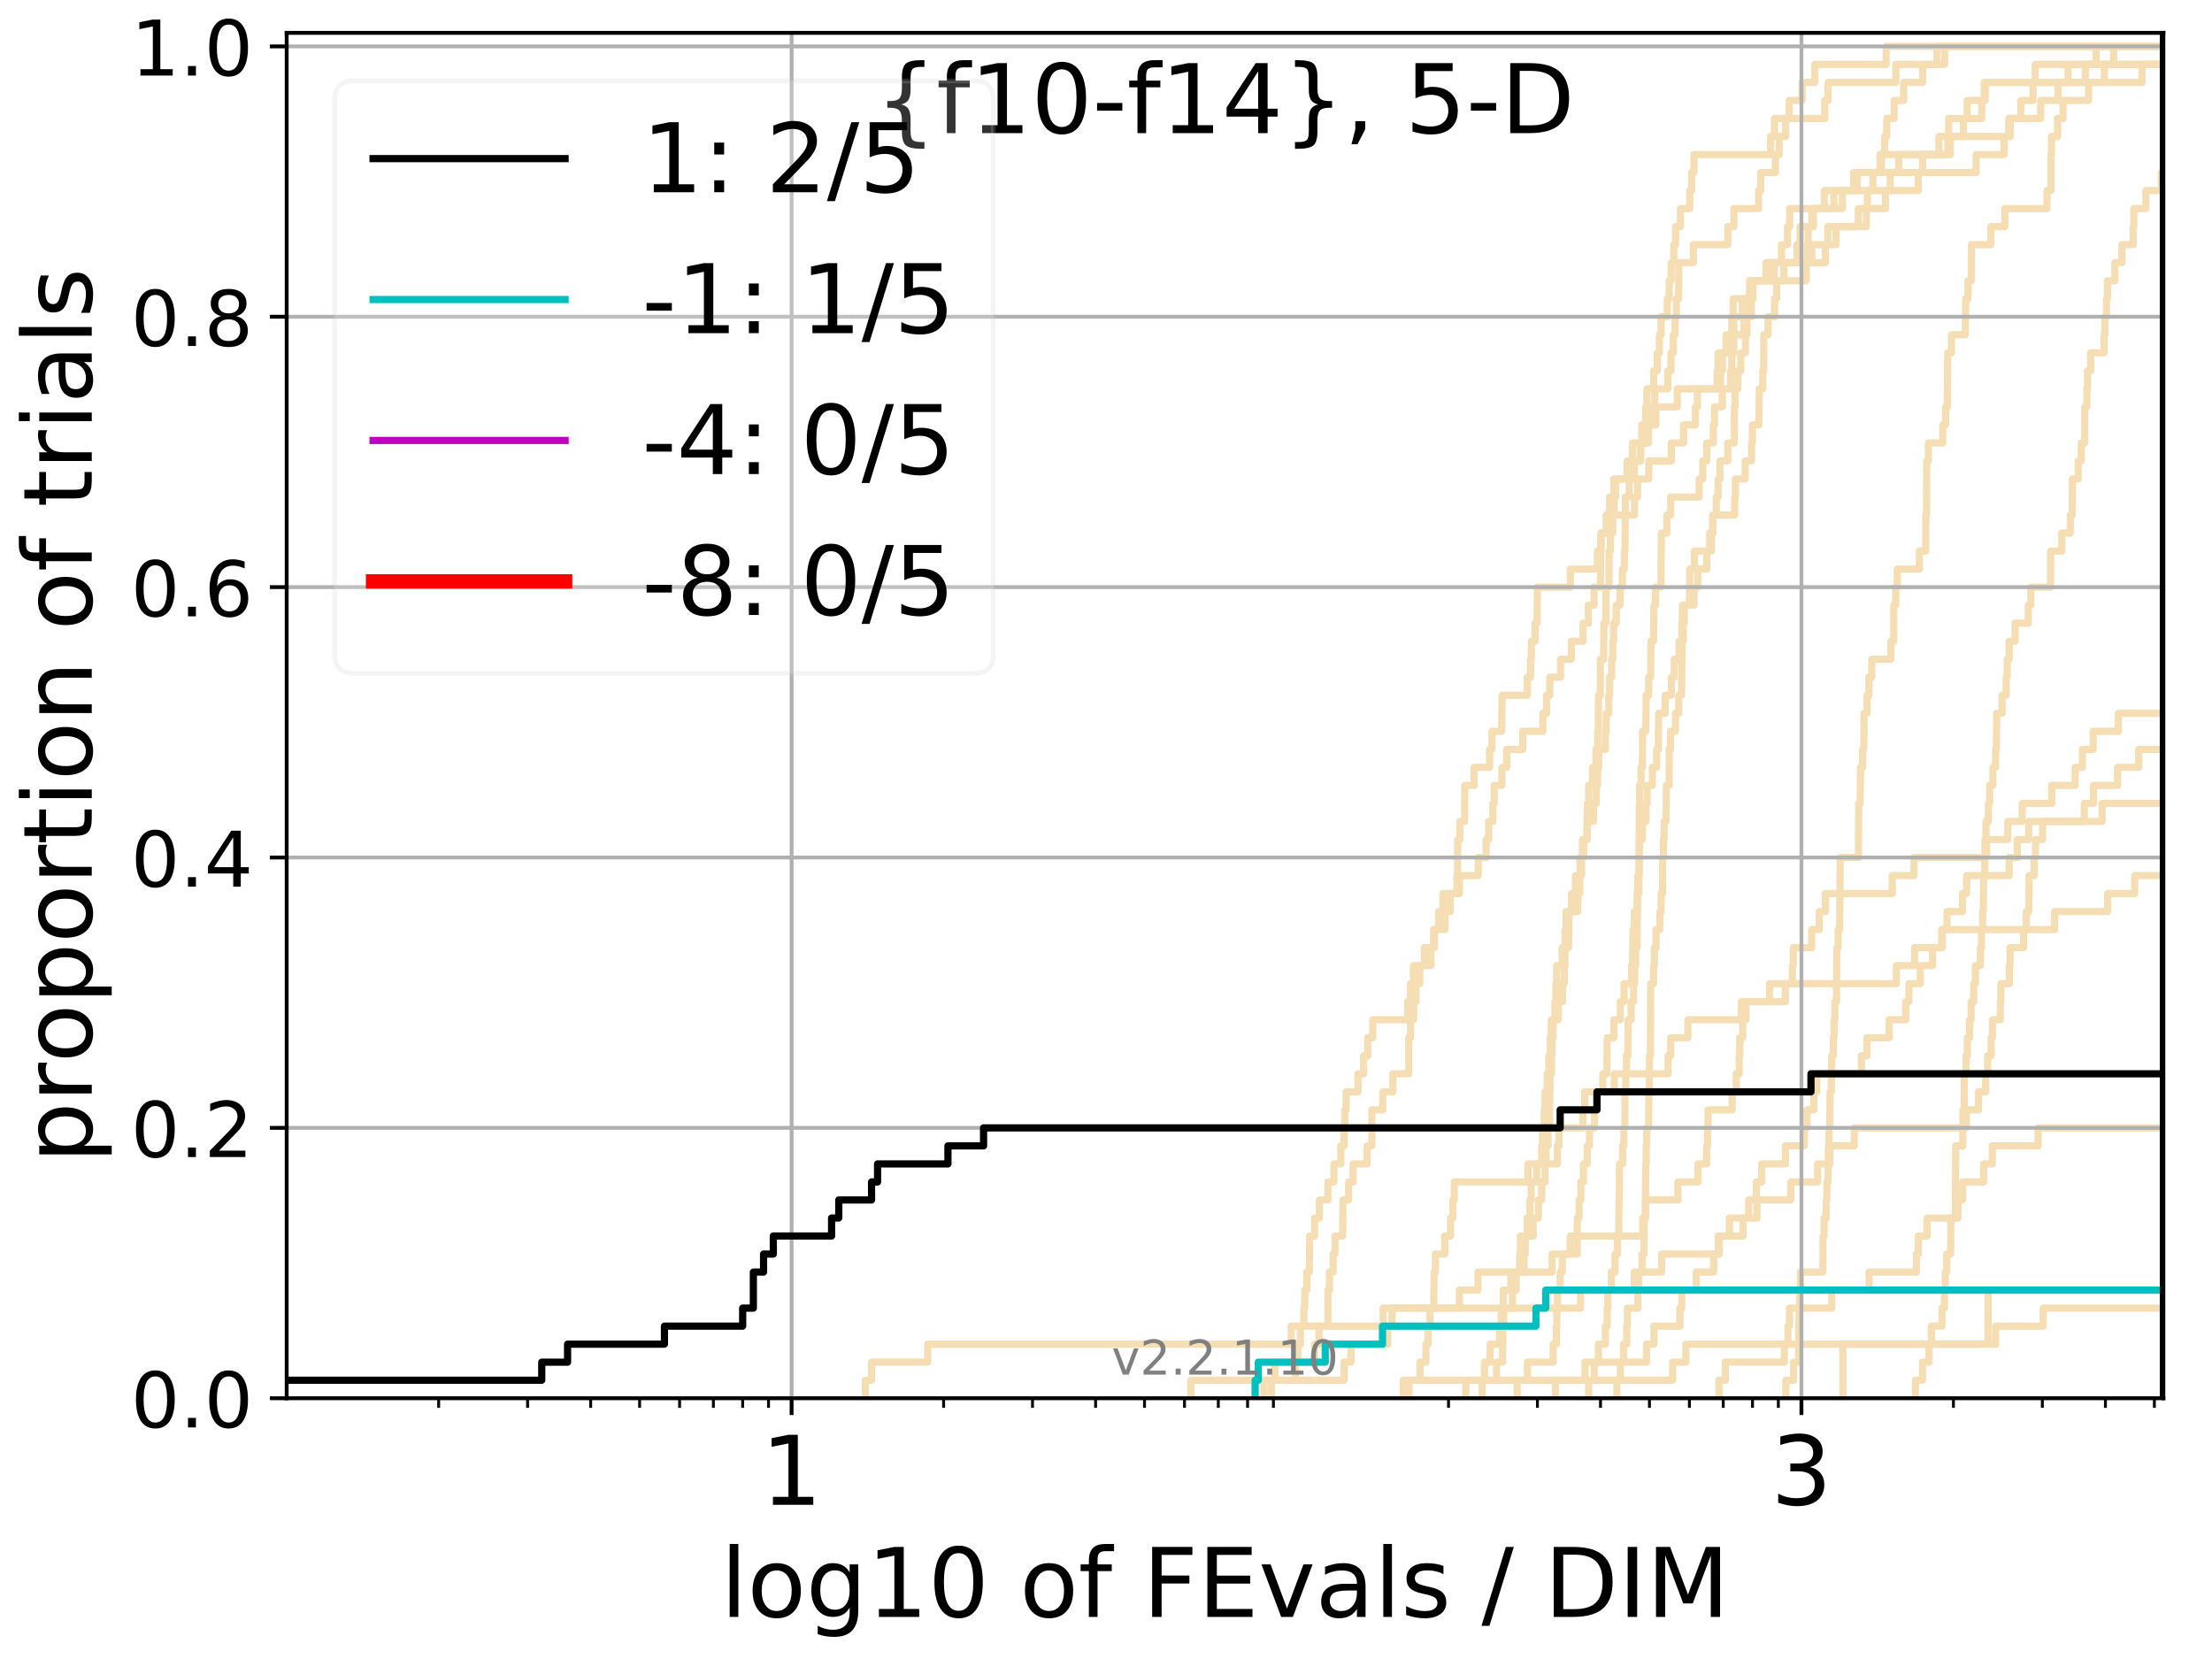<?xml version="1.0" encoding="utf-8" standalone="no"?>
<!DOCTYPE svg PUBLIC "-//W3C//DTD SVG 1.1//EN"
  "http://www.w3.org/Graphics/SVG/1.1/DTD/svg11.dtd">
<!-- Created with matplotlib (http://matplotlib.org/) -->
<svg height="345.6pt" version="1.1" viewBox="0 0 460.8 345.6" width="460.8pt" xmlns="http://www.w3.org/2000/svg" xmlns:xlink="http://www.w3.org/1999/xlink">
 <defs>
  <style type="text/css">
*{stroke-linecap:butt;stroke-linejoin:round;}
  </style>
 </defs>
 <g id="figure_1">
  <g id="patch_1">
   <path d="M 0 345.6 
L 460.8 345.6 
L 460.8 0 
L 0 0 
z
" style="fill:#ffffff;"/>
  </g>
  <g id="axes_1">
   <g id="patch_2">
    <path d="M 59.72 291.28 
L 450.672 291.28 
L 450.672 6.845 
L 59.72 6.845 
z
" style="fill:#ffffff;"/>
   </g>
   <g id="line2d_1">
    <path clip-path="url(#pf1e5e7dfe9)" d="M 292.351 291.28 
L 292.351 287.525 
L 295.808 287.525 
L 295.808 283.77 
L 297.04 283.77 
L 297.04 280.015 
L 297.494 280.015 
L 297.494 276.26 
L 297.893 276.26 
L 297.893 272.505 
L 298.681 272.505 
L 298.681 268.751 
L 298.73 268.751 
L 298.73 264.996 
L 299.022 264.996 
L 299.022 261.241 
L 300.968 261.241 
L 300.968 257.486 
L 302.161 257.486 
L 302.161 253.731 
L 302.656 253.731 
L 302.656 249.976 
L 302.969 249.976 
L 302.969 246.221 
L 318.314 246.221 
L 318.314 242.466 
L 324.433 242.466 
L 324.433 238.711 
L 324.766 238.711 
L 324.766 234.956 
L 329.755 234.956 
L 329.755 231.201 
L 330.125 231.201 
L 330.125 227.446 
L 336.292 227.446 
L 336.292 223.692 
L 347.495 223.692 
L 347.495 219.937 
L 348.029 219.937 
L 348.029 216.182 
L 351.616 216.182 
L 351.616 212.427 
L 362.748 212.427 
L 362.748 208.672 
L 371.928 208.672 
L 371.928 204.917 
L 395.044 204.917 
L 395.044 201.162 
L 398.84 201.162 
L 398.84 197.407 
L 404.621 197.407 
L 404.621 193.652 
L 428.022 193.652 
L 428.022 189.897 
L 439.065 189.897 
L 439.065 186.142 
L 444.679 186.142 
L 444.679 182.387 
L 444.679 182.387 
L 444.679 182.387 
L 450.672 182.387 
" style="fill:none;stroke:#f5deb3;stroke-linecap:square;stroke-width:1.5;"/>
   </g>
   <g id="line2d_2"/>
   <g id="line2d_3">
    <path clip-path="url(#pf1e5e7dfe9)" d="M 180.274 291.28 
L 180.274 287.525 
L 181.561 287.525 
L 181.561 283.77 
L 193.252 283.77 
L 193.252 280.015 
L 268.978 280.015 
L 268.978 276.26 
L 288.12 276.26 
L 288.12 272.505 
L 329.257 272.505 
L 329.257 268.751 
L 340.45 268.751 
L 340.45 264.996 
L 346.132 264.996 
L 346.132 261.241 
L 358.149 261.241 
L 358.149 257.486 
L 360.266 257.486 
L 360.266 253.731 
L 366.017 253.731 
L 366.017 249.976 
L 373.063 249.976 
L 373.063 246.221 
L 378.635 246.221 
L 378.635 242.466 
L 381.177 242.466 
L 381.177 238.711 
L 386.277 238.711 
L 386.277 234.956 
L 409.615 234.956 
L 409.615 231.201 
L 412.162 231.201 
L 412.162 227.446 
L 413.653 227.446 
L 413.653 223.692 
L 414.057 223.692 
L 414.057 219.937 
L 414.786 219.937 
L 414.786 216.182 
L 415.062 216.182 
L 415.062 212.427 
L 416.696 212.427 
L 416.696 208.672 
L 416.817 208.672 
L 416.817 204.917 
L 418.579 204.917 
L 418.579 201.162 
L 418.741 201.162 
L 418.741 197.407 
L 421.543 197.407 
L 421.543 193.652 
L 422.12 193.652 
L 422.12 189.897 
L 422.638 189.897 
L 422.638 186.142 
L 422.683 186.142 
L 422.683 182.387 
L 423.776 182.387 
L 423.776 178.633 
L 424.029 178.633 
L 424.029 174.878 
L 425.506 174.878 
L 425.506 171.123 
L 434.196 171.123 
L 434.196 167.368 
L 436.107 167.368 
L 436.107 163.613 
L 441.125 163.613 
L 441.125 159.858 
L 445.542 159.858 
L 445.542 156.103 
L 457.208 156.103 
L 457.208 152.348 
L 461.8 152.348 
" style="fill:none;stroke:#f5deb3;stroke-linecap:square;stroke-width:1.5;"/>
   </g>
   <g id="line2d_4">
    <path clip-path="url(#pf1e5e7dfe9)" d="M 305.352 291.28 
L 305.352 287.525 
L 311.762 287.525 
L 311.762 283.77 
L 312.993 283.77 
L 313.1 276.26 
L 313.242 276.26 
L 313.242 272.505 
L 315.087 272.505 
L 315.087 268.751 
L 315.865 268.751 
L 315.865 264.996 
L 317.479 264.996 
L 317.479 261.241 
L 317.738 261.241 
L 317.738 257.486 
L 319.382 257.486 
L 319.382 253.731 
L 320.486 253.731 
L 320.486 249.976 
L 321.148 249.976 
L 321.148 246.221 
L 321.86 246.221 
L 321.86 242.466 
L 322.065 242.466 
L 322.065 238.711 
L 322.473 238.711 
L 322.473 234.956 
L 322.763 234.956 
L 322.849 227.446 
L 322.878 227.446 
L 322.878 223.692 
L 323.193 223.692 
L 323.193 219.937 
L 323.307 219.937 
L 323.307 216.182 
L 323.535 216.182 
L 323.535 212.427 
L 324.627 212.427 
L 324.627 208.672 
L 325.505 208.672 
L 325.505 204.917 
L 325.857 204.917 
L 325.857 201.162 
L 326.018 201.162 
L 326.018 197.407 
L 326.764 197.407 
L 326.869 189.897 
L 328.653 189.897 
L 328.653 186.142 
L 329.107 186.142 
L 329.107 182.387 
L 329.457 182.387 
L 329.457 178.633 
L 329.903 178.633 
L 329.903 174.878 
L 330.589 174.878 
L 330.686 167.368 
L 330.952 167.368 
L 330.952 163.613 
L 331.764 163.613 
L 331.764 159.858 
L 332.469 159.858 
L 332.469 156.103 
L 332.841 156.103 
L 332.841 152.348 
L 332.956 152.348 
L 333.002 144.838 
L 333.369 144.838 
L 333.392 137.329 
L 334.05 137.329 
L 334.118 129.819 
L 334.499 129.819 
L 334.543 122.309 
L 335.185 122.309 
L 335.207 114.799 
L 335.47 114.799 
L 335.513 107.289 
L 336.27 107.289 
L 336.27 103.534 
L 336.57 103.534 
L 336.57 99.779 
L 338.978 99.779 
L 338.978 96.024 
L 341.801 96.024 
L 341.801 92.27 
L 343.425 92.27 
L 343.425 88.515 
L 344.959 88.515 
L 344.959 84.76 
L 349.401 84.76 
L 349.401 81.005 
L 358.414 81.005 
L 358.414 77.25 
L 358.796 77.25 
L 358.796 73.495 
L 360.253 73.495 
L 360.253 69.74 
L 360.771 69.74 
L 360.771 65.985 
L 361.058 65.985 
L 361.058 62.23 
L 364.481 62.23 
L 364.481 58.475 
L 368.18 58.475 
L 368.18 54.72 
L 377.431 54.72 
L 377.431 50.965 
L 382.475 50.965 
L 382.475 47.211 
L 388.784 47.211 
L 388.784 43.456 
L 388.995 43.456 
L 388.995 39.701 
L 393.77 39.701 
L 393.77 35.946 
L 400.5 35.946 
L 400.5 32.191 
L 403.909 32.191 
L 403.909 28.436 
L 418.451 28.436 
L 418.451 24.681 
L 425.121 24.681 
L 425.121 20.926 
L 428.705 20.926 
L 428.705 17.171 
L 430.819 17.171 
L 430.819 13.416 
L 440.303 13.416 
L 440.303 9.661 
L 440.303 9.661 
L 450.672 9.661 
L 450.672 9.661 
" style="fill:none;stroke:#f5deb3;stroke-linecap:square;stroke-width:1.5;"/>
   </g>
   <g id="line2d_5"/>
   <g id="line2d_6"/>
   <g id="line2d_7">
    <path clip-path="url(#pf1e5e7dfe9)" d="M 336.825 291.28 
L 336.825 287.525 
L 337.561 287.525 
L 337.561 283.77 
L 338.203 283.77 
L 338.203 280.015 
L 338.877 280.015 
L 338.877 276.26 
L 339.018 276.26 
L 339.018 272.505 
L 341.208 272.505 
L 341.208 268.751 
L 341.381 268.751 
L 341.381 264.996 
L 342.066 264.996 
L 342.066 261.241 
L 342.48 261.241 
L 342.518 253.731 
L 342.76 253.731 
L 342.835 242.466 
L 342.927 242.466 
L 342.927 238.711 
L 343.039 238.711 
L 343.039 234.956 
L 343.425 234.956 
L 343.499 227.446 
L 343.572 227.446 
L 343.627 219.937 
L 343.809 219.937 
L 343.864 204.917 
L 344.459 204.917 
L 344.459 201.162 
L 344.638 201.162 
L 344.638 197.407 
L 344.977 197.407 
L 344.977 193.652 
L 345.768 193.652 
L 345.768 189.897 
L 346.046 189.897 
L 346.046 186.142 
L 346.339 186.142 
L 346.374 178.633 
L 346.511 178.633 
L 346.511 174.878 
L 346.665 174.878 
L 346.665 171.123 
L 347.056 171.123 
L 347.141 163.613 
L 347.713 163.613 
L 347.729 156.103 
L 347.996 156.103 
L 347.996 152.348 
L 349.03 152.348 
L 349.03 148.593 
L 349.722 148.593 
L 349.722 144.838 
L 350.278 144.838 
L 350.389 137.329 
L 350.42 137.329 
L 350.42 133.574 
L 350.64 133.574 
L 350.64 129.819 
L 350.859 129.819 
L 350.859 126.064 
L 351.937 126.064 
L 352.013 118.554 
L 352.976 118.554 
L 352.976 114.799 
L 356.512 114.799 
L 356.512 111.044 
L 356.814 111.044 
L 356.814 107.289 
L 361.357 107.289 
L 361.357 103.534 
L 361.53 103.534 
L 361.53 99.779 
L 363.546 99.779 
L 363.546 96.024 
L 364.884 96.024 
L 364.884 92.27 
L 365.056 92.27 
L 365.056 88.515 
L 366.396 88.515 
L 366.484 81.005 
L 367.22 81.005 
L 367.22 77.25 
L 367.405 77.25 
L 367.449 69.74 
L 368.319 69.74 
L 368.319 65.985 
L 369.671 65.985 
L 369.671 62.23 
L 370.102 62.23 
L 370.102 58.475 
L 371.622 58.475 
L 371.622 54.72 
L 374.34 54.72 
L 374.34 50.965 
L 374.997 50.965 
L 374.997 47.211 
L 377.449 47.211 
L 377.449 43.456 
L 380.031 43.456 
L 380.031 39.701 
L 386.897 39.701 
L 386.897 35.946 
L 395.545 35.946 
L 395.545 32.191 
L 406.292 32.191 
L 406.292 28.436 
L 409.038 28.436 
L 409.038 24.681 
L 412.829 24.681 
L 412.829 20.926 
L 413.566 20.926 
L 413.566 17.171 
L 423.963 17.171 
L 423.963 13.416 
L 461.8 13.416 
L 461.8 13.416 
" style="fill:none;stroke:#f5deb3;stroke-linecap:square;stroke-width:1.5;"/>
   </g>
   <g id="line2d_8">
    <path clip-path="url(#pf1e5e7dfe9)" style="fill:none;stroke:#f5deb3;stroke-linecap:square;stroke-width:1.5;"/>
   </g>
   <g id="line2d_9">
    <path clip-path="url(#pf1e5e7dfe9)" d="M 330.952 291.28 
L 330.952 287.525 
L 332.094 287.525 
L 332.094 283.77 
L 332.979 283.77 
L 332.979 280.015 
L 334.432 280.015 
L 334.432 276.26 
L 334.81 276.26 
L 334.81 272.505 
L 334.943 272.505 
L 334.943 268.751 
L 335.666 268.751 
L 335.666 264.996 
L 336.442 264.996 
L 336.442 261.241 
L 336.952 261.241 
L 336.952 257.486 
L 337.205 257.486 
L 337.289 249.976 
L 337.331 249.976 
L 337.352 242.466 
L 338.018 242.466 
L 338.018 238.711 
L 338.285 238.711 
L 338.285 234.956 
L 338.49 234.956 
L 338.51 227.446 
L 338.674 227.446 
L 338.674 223.692 
L 338.816 223.692 
L 338.816 219.937 
L 339.099 219.937 
L 339.2 212.427 
L 339.8 212.427 
L 339.8 208.672 
L 340.293 208.672 
L 340.293 204.917 
L 340.529 204.917 
L 340.529 201.162 
L 340.724 201.162 
L 340.724 197.407 
L 341.034 197.407 
L 341.131 186.142 
L 341.4 186.142 
L 341.496 167.368 
L 341.553 167.368 
L 341.553 163.613 
L 341.858 163.613 
L 341.858 159.858 
L 342.142 159.858 
L 342.161 152.348 
L 342.853 152.348 
L 342.909 144.838 
L 343.444 144.838 
L 343.444 141.083 
L 343.845 141.083 
L 343.936 133.574 
L 344.441 133.574 
L 344.549 126.064 
L 344.852 126.064 
L 344.852 122.309 
L 345.994 122.309 
L 346.098 111.044 
L 347.242 111.044 
L 347.242 107.289 
L 348.029 107.289 
L 348.029 103.534 
L 353.962 103.534 
L 353.962 99.779 
L 354.714 99.779 
L 354.714 96.024 
L 355.537 96.024 
L 355.537 92.27 
L 356.91 92.27 
L 356.91 88.515 
L 357.182 88.515 
L 357.182 84.76 
L 358.796 84.76 
L 358.796 81.005 
L 360.519 81.005 
L 360.519 77.25 
L 360.758 77.25 
L 360.758 73.495 
L 361.17 73.495 
L 361.17 69.74 
L 363.309 69.74 
L 363.309 65.985 
L 364.435 65.985 
L 364.435 62.23 
L 365.181 62.23 
L 365.181 58.475 
L 367.88 58.475 
L 367.88 54.72 
L 376.48 54.72 
L 376.48 50.965 
L 376.676 50.965 
L 376.676 47.211 
L 377.778 47.211 
L 377.778 43.456 
L 383.806 43.456 
L 383.806 39.701 
L 390.137 39.701 
L 390.137 35.946 
L 391.63 35.946 
L 391.63 32.191 
L 392.628 32.191 
L 392.628 28.436 
L 393.033 28.436 
L 393.033 24.681 
L 394.585 24.681 
L 394.585 20.926 
L 396.565 20.926 
L 396.565 17.171 
L 400.516 17.171 
L 400.516 13.416 
L 403.488 13.416 
L 403.488 9.661 
L 403.488 9.661 
L 450.672 9.661 
L 450.672 9.661 
" style="fill:none;stroke:#f5deb3;stroke-linecap:square;stroke-width:1.5;"/>
   </g>
   <g id="line2d_10">
    <path clip-path="url(#pf1e5e7dfe9)" style="fill:none;stroke:#f5deb3;stroke-linecap:square;stroke-width:1.5;"/>
   </g>
   <g id="line2d_11">
    <path clip-path="url(#pf1e5e7dfe9)" style="fill:none;stroke:#f5deb3;stroke-linecap:square;stroke-width:1.5;"/>
   </g>
   <g id="line2d_12">
    <path clip-path="url(#pf1e5e7dfe9)" d="M 293.514 291.28 
L 293.514 287.525 
L 348.442 287.525 
L 348.442 283.77 
L 351.216 283.77 
L 351.216 280.015 
L 415.723 280.015 
L 415.723 276.26 
L 425.625 276.26 
L 425.625 272.505 
L 452.815 272.505 
L 452.815 268.751 
L 461.8 268.751 
" style="fill:none;stroke:#f5deb3;stroke-linecap:square;stroke-width:1.5;"/>
   </g>
   <g id="line2d_13"/>
   <g id="line2d_14">
    <path clip-path="url(#pf1e5e7dfe9)" d="M 324.014 291.28 
L 324.014 287.525 
L 330.174 287.525 
L 330.174 283.77 
L 343.002 283.77 
L 343.002 280.015 
L 344.549 280.015 
L 344.549 276.26 
L 349.961 276.26 
L 349.961 272.505 
L 350.341 272.505 
L 350.341 268.751 
L 353.347 268.751 
L 353.347 264.996 
L 356.992 264.996 
L 356.992 261.241 
L 357.963 261.241 
L 357.963 257.486 
L 363.143 257.486 
L 363.143 253.731 
L 364.284 253.731 
L 364.284 249.976 
L 365.894 249.976 
L 365.894 246.221 
L 367.002 246.221 
L 367.002 242.466 
L 371.947 242.466 
L 371.947 238.711 
L 375.88 238.711 
L 375.88 234.956 
L 376.418 234.956 
L 376.418 231.201 
L 377.848 231.201 
L 377.848 227.446 
L 378.457 227.446 
L 378.457 223.692 
L 387.767 223.692 
L 387.767 219.937 
L 388.927 219.937 
L 388.927 216.182 
L 393.556 216.182 
L 393.556 212.427 
L 396.999 212.427 
L 396.999 208.672 
L 397.664 208.672 
L 397.664 204.917 
L 400.019 204.917 
L 400.019 201.162 
L 402.592 201.162 
L 402.592 197.407 
L 404.491 197.407 
L 404.491 193.652 
L 405.601 193.652 
L 405.601 189.897 
L 408.828 189.897 
L 408.828 186.142 
L 409.692 186.142 
L 409.692 182.387 
L 418.54 182.387 
L 418.54 178.633 
L 420.23 178.633 
L 420.23 174.878 
L 422.605 174.878 
L 422.605 171.123 
L 437.9 171.123 
L 437.9 167.368 
L 453.986 167.368 
L 453.986 163.613 
L 456.667 163.613 
L 456.667 159.858 
L 461.8 159.858 
" style="fill:none;stroke:#f5deb3;stroke-linecap:square;stroke-width:1.5;"/>
   </g>
   <g id="line2d_15"/>
   <g id="line2d_16"/>
   <g id="line2d_17">
    <path clip-path="url(#pf1e5e7dfe9)" d="M 399.004 291.28 
L 399.004 287.525 
L 400.485 287.525 
L 400.485 283.77 
L 401.822 283.77 
L 401.822 280.015 
L 402.34 280.015 
L 402.34 276.26 
L 404.554 276.26 
L 404.554 272.505 
L 405.071 272.505 
L 405.071 268.751 
L 405.247 268.751 
L 405.247 264.996 
L 405.544 264.996 
L 405.544 261.241 
L 406.343 261.241 
L 406.398 253.731 
L 407.345 253.731 
L 407.413 238.711 
L 408.868 238.711 
L 408.916 231.201 
L 409.164 231.201 
L 409.186 223.692 
L 409.572 223.692 
L 409.572 219.937 
L 409.838 219.937 
L 409.838 216.182 
L 410.312 216.182 
L 410.312 212.427 
L 410.624 212.427 
L 410.624 208.672 
L 411.156 208.672 
L 411.156 204.917 
L 411.501 204.917 
L 411.501 201.162 
L 412.543 201.162 
L 412.543 197.407 
L 412.785 197.407 
L 412.785 193.652 
L 413.009 193.652 
L 413.009 189.897 
L 413.169 189.897 
L 413.229 182.387 
L 413.455 182.387 
L 413.518 174.878 
L 413.7 174.878 
L 413.7 171.123 
L 414.217 171.123 
L 414.217 167.368 
L 414.466 167.368 
L 414.466 163.613 
L 415.154 163.613 
L 415.154 159.858 
L 415.715 159.858 
L 415.715 156.103 
L 415.881 156.103 
L 415.959 148.593 
L 417.067 148.593 
L 417.067 144.838 
L 417.933 144.838 
L 417.933 141.083 
L 418.137 141.083 
L 418.137 137.329 
L 418.547 137.329 
L 418.547 133.574 
L 419.784 133.574 
L 419.784 129.819 
L 422.534 129.819 
L 422.534 126.064 
L 423.07 126.064 
L 423.07 122.309 
L 427.164 122.309 
L 427.182 114.799 
L 429.506 114.799 
L 429.506 111.044 
L 431.283 111.044 
L 431.283 107.289 
L 431.683 107.289 
L 431.723 99.779 
L 432.915 99.779 
L 432.915 96.024 
L 433.565 96.024 
L 433.565 92.27 
L 434.278 92.27 
L 434.294 84.76 
L 434.728 84.76 
L 434.728 81.005 
L 434.877 81.005 
L 434.877 77.25 
L 435.529 77.25 
L 435.529 73.495 
L 438.315 73.495 
L 438.315 69.74 
L 438.492 69.74 
L 438.492 65.985 
L 438.813 65.985 
L 438.813 62.23 
L 439.02 62.23 
L 439.02 58.475 
L 440.566 58.475 
L 440.566 54.72 
L 442.026 54.72 
L 442.026 50.965 
L 444.392 50.965 
L 444.392 47.211 
L 444.523 47.211 
L 444.523 43.456 
L 447.029 43.456 
L 447.029 39.701 
L 450.231 39.701 
L 450.231 35.946 
L 452.652 35.946 
L 452.652 32.191 
L 454.466 32.191 
L 454.466 28.436 
L 457.329 28.436 
L 457.329 24.681 
L 461.8 24.681 
L 461.8 24.681 
" style="fill:none;stroke:#f5deb3;stroke-linecap:square;stroke-width:1.5;"/>
   </g>
   <g id="line2d_18">
    <path clip-path="url(#pf1e5e7dfe9)" d="M 248.103 291.28 
L 248.103 287.525 
L 279.988 287.525 
L 279.988 283.77 
L 281.436 283.77 
L 281.436 280.015 
L 289.095 280.015 
L 289.095 276.26 
L 289.99 276.26 
L 289.99 272.505 
L 304.024 272.505 
L 304.024 268.751 
L 307.897 268.751 
L 307.897 264.996 
L 323.336 264.996 
L 323.336 261.241 
L 327.106 261.241 
L 327.106 257.486 
L 342.198 257.486 
L 342.198 253.731 
L 342.779 253.731 
L 342.779 249.976 
L 349.546 249.976 
L 349.546 246.221 
L 353.729 246.221 
L 353.729 242.466 
L 355.523 242.466 
L 355.523 238.711 
L 355.706 238.711 
L 355.706 234.956 
L 355.818 234.956 
L 355.818 231.201 
L 360.846 231.201 
L 360.846 227.446 
L 361.678 227.446 
L 361.678 223.692 
L 362.301 223.692 
L 362.301 219.937 
L 362.422 219.937 
L 362.422 216.182 
L 363.035 216.182 
L 363.035 212.427 
L 363.723 212.427 
L 363.723 208.672 
L 368.616 208.672 
L 368.616 204.917 
L 373.379 204.917 
L 373.379 201.162 
L 373.569 201.162 
L 373.569 197.407 
L 377.405 197.407 
L 377.405 193.652 
L 378.982 193.652 
L 378.982 189.897 
L 380.277 189.897 
L 380.277 186.142 
L 394.182 186.142 
L 394.182 182.387 
L 398.709 182.387 
L 398.709 178.633 
L 413.849 178.633 
L 413.849 174.878 
L 418.255 174.878 
L 418.255 171.123 
L 421.263 171.123 
L 421.263 167.368 
L 427.407 167.368 
L 427.407 163.613 
L 432.298 163.613 
L 432.298 159.858 
L 433.807 159.858 
L 433.807 156.103 
L 436.044 156.103 
L 436.044 152.348 
L 441.293 152.348 
L 441.293 148.593 
L 452.244 148.593 
L 452.244 144.838 
L 461.8 144.838 
" style="fill:none;stroke:#f5deb3;stroke-linecap:square;stroke-width:1.5;"/>
   </g>
   <g id="line2d_19">
    <path clip-path="url(#pf1e5e7dfe9)" style="fill:none;stroke:#f5deb3;stroke-linecap:square;stroke-width:1.5;"/>
   </g>
   <g id="line2d_20">
    <path clip-path="url(#pf1e5e7dfe9)" d="M 264.867 291.28 
L 264.867 287.525 
L 269.905 287.525 
L 269.905 283.77 
L 273.857 283.77 
L 273.857 280.015 
L 274.773 280.015 
L 274.773 276.26 
L 276.631 276.26 
L 276.631 268.751 
L 276.947 268.751 
L 276.947 264.996 
L 277.726 264.996 
L 277.726 261.241 
L 278.111 261.241 
L 278.111 257.486 
L 279.693 257.486 
L 279.767 249.976 
L 280.935 249.976 
L 280.935 246.221 
L 281.862 246.221 
L 281.862 242.466 
L 284.801 242.466 
L 284.801 238.711 
L 285.784 238.711 
L 285.784 231.201 
L 288.059 231.201 
L 288.059 227.446 
L 290.167 227.446 
L 290.167 223.692 
L 293.46 223.692 
L 293.46 216.182 
L 293.841 216.182 
L 293.841 212.427 
L 294.489 212.427 
L 294.489 208.672 
L 294.968 208.672 
L 294.968 204.917 
L 295.756 204.917 
L 295.756 201.162 
L 298.091 201.162 
L 298.091 197.407 
L 298.828 197.407 
L 298.828 193.652 
L 299.696 193.652 
L 299.696 189.897 
L 300.595 189.897 
L 300.595 186.142 
L 303.499 186.142 
L 303.499 182.387 
L 303.631 182.387 
L 303.675 174.878 
L 304.111 174.878 
L 304.111 171.123 
L 305.098 171.123 
L 305.14 163.613 
L 307.091 163.613 
L 307.091 159.858 
L 310.308 159.858 
L 310.308 156.103 
L 310.798 156.103 
L 310.798 152.348 
L 312.814 152.348 
L 312.921 144.838 
L 318.154 144.838 
L 318.154 141.083 
L 318.851 141.083 
L 318.851 137.329 
L 319.008 137.329 
L 319.008 133.574 
L 319.784 133.574 
L 319.784 129.819 
L 320.182 129.819 
L 320.274 122.309 
L 327.132 122.309 
L 327.132 118.554 
L 332.771 118.554 
L 332.771 114.799 
L 333.484 114.799 
L 333.484 111.044 
L 335.969 111.044 
L 335.969 107.289 
L 340.509 107.289 
L 340.509 103.534 
L 341.131 103.534 
L 341.131 99.779 
L 343.48 99.779 
L 343.48 96.024 
L 348.178 96.024 
L 348.178 92.27 
L 350.718 92.27 
L 350.718 88.515 
L 353.184 88.515 
L 353.184 84.76 
L 353.597 84.76 
L 353.597 81.005 
L 357.708 81.005 
L 357.708 77.25 
L 357.909 77.25 
L 357.909 73.495 
L 359.588 73.495 
L 359.588 69.74 
L 361.195 69.74 
L 361.195 65.985 
L 362.951 65.985 
L 362.951 62.23 
L 364.93 62.23 
L 364.93 58.475 
L 376.284 58.475 
L 376.284 54.72 
L 380.245 54.72 
L 380.245 50.965 
L 380.766 50.965 
L 380.766 47.211 
L 387.109 47.211 
L 387.109 43.456 
L 392.79 43.456 
L 392.79 39.701 
L 399.592 39.701 
L 399.592 35.946 
L 411.649 35.946 
L 411.649 32.191 
L 417.46 32.191 
L 417.46 28.436 
L 418.78 28.436 
L 418.78 24.681 
L 420.972 24.681 
L 420.972 20.926 
L 423.513 20.926 
L 423.513 17.171 
L 446.21 17.171 
L 446.21 13.416 
L 461.8 13.416 
L 461.8 13.416 
" style="fill:none;stroke:#f5deb3;stroke-linecap:square;stroke-width:1.5;"/>
   </g>
   <g id="line2d_21"/>
   <g id="line2d_22">
    <path clip-path="url(#pf1e5e7dfe9)" d="M 263.304 291.28 
L 263.304 287.525 
L 265.579 287.525 
L 265.579 283.77 
L 270.361 283.77 
L 270.361 280.015 
L 270.903 280.015 
L 270.903 276.26 
L 271.615 276.26 
L 271.615 272.505 
L 271.792 272.505 
L 271.792 268.751 
L 272.23 268.751 
L 272.23 264.996 
L 272.75 264.996 
L 272.836 257.486 
L 273.857 257.486 
L 273.857 253.731 
L 274.855 253.731 
L 274.855 249.976 
L 276.631 249.976 
L 276.631 246.221 
L 277.881 246.221 
L 277.881 242.466 
L 279.321 242.466 
L 279.321 238.711 
L 279.988 238.711 
L 279.988 234.956 
L 280.135 234.956 
L 280.135 231.201 
L 280.427 231.201 
L 280.427 227.446 
L 282.909 227.446 
L 282.909 223.692 
L 284.067 223.692 
L 284.067 219.937 
L 284.933 219.937 
L 284.933 216.182 
L 285.978 216.182 
L 285.978 212.427 
L 293.24 212.427 
L 293.24 208.672 
L 293.841 208.672 
L 293.841 204.917 
L 294.435 204.917 
L 294.435 201.162 
L 296.735 201.162 
L 296.735 197.407 
L 298.633 197.407 
L 298.633 193.652 
L 301.015 193.652 
L 301.015 189.897 
L 302.116 189.897 
L 302.116 186.142 
L 304.024 186.142 
L 304.024 182.387 
L 307.937 182.387 
L 307.937 178.633 
L 309.583 178.633 
L 309.583 174.878 
L 310.118 174.878 
L 310.118 171.123 
L 310.985 171.123 
L 310.985 167.368 
L 311.282 167.368 
L 311.282 163.613 
L 312.885 163.613 
L 312.885 159.858 
L 313.877 159.858 
L 313.877 156.103 
L 317.22 156.103 
L 317.22 152.348 
L 321.416 152.348 
L 321.416 148.593 
L 322.182 148.593 
L 322.182 144.838 
L 322.849 144.838 
L 322.849 141.083 
L 325.096 141.083 
L 325.096 137.329 
L 327.341 137.329 
L 327.341 133.574 
L 329.78 133.574 
L 329.78 129.819 
L 330.879 129.819 
L 330.879 126.064 
L 332.071 126.064 
L 332.071 122.309 
L 333.392 122.309 
L 333.484 114.799 
L 333.552 114.799 
L 333.552 111.044 
L 334.588 111.044 
L 334.588 107.289 
L 335.316 107.289 
L 335.316 103.534 
L 336.185 103.534 
L 336.185 99.779 
L 340.037 99.779 
L 340.057 92.27 
L 342.835 92.27 
L 342.835 88.515 
L 344.19 88.515 
L 344.19 84.76 
L 344.71 84.76 
L 344.71 81.005 
L 347.428 81.005 
L 347.428 77.25 
L 348.095 77.25 
L 348.095 73.495 
L 348.589 73.495 
L 348.589 69.74 
L 348.948 69.74 
L 348.948 65.985 
L 349.224 65.985 
L 349.224 62.23 
L 349.674 62.23 
L 349.738 54.72 
L 352.767 54.72 
L 352.767 50.965 
L 359.935 50.965 
L 359.935 47.211 
L 361.195 47.211 
L 361.195 43.456 
L 366.351 43.456 
L 366.351 39.701 
L 366.793 39.701 
L 366.793 35.946 
L 369.846 35.946 
L 369.846 32.191 
L 370.631 32.191 
L 370.631 28.436 
L 371.986 28.436 
L 371.986 24.681 
L 380.122 24.681 
L 380.122 20.926 
L 380.823 20.926 
L 380.823 17.171 
L 394.937 17.171 
L 394.937 13.416 
L 405.099 13.416 
L 405.099 9.661 
L 405.099 9.661 
L 450.672 9.661 
L 450.672 9.661 
" style="fill:none;stroke:#f5deb3;stroke-linecap:square;stroke-width:1.5;"/>
   </g>
   <g id="line2d_23">
    <path clip-path="url(#pf1e5e7dfe9)" style="fill:none;stroke:#f5deb3;stroke-linecap:square;stroke-width:1.5;"/>
   </g>
   <g id="line2d_24">
    <path clip-path="url(#pf1e5e7dfe9)" d="M 316.066 291.28 
L 316.066 287.525 
L 318.186 287.525 
L 318.186 283.77 
L 323.563 283.77 
L 323.563 280.015 
L 324.21 280.015 
L 324.21 276.26 
L 324.322 276.26 
L 324.322 272.505 
L 324.461 272.505 
L 324.461 268.751 
L 325.013 268.751 
L 325.013 264.996 
L 325.451 264.996 
L 325.451 261.241 
L 328.551 261.241 
L 328.577 253.731 
L 328.956 253.731 
L 328.956 249.976 
L 329.332 249.976 
L 329.332 246.221 
L 329.854 246.221 
L 329.854 242.466 
L 330.661 242.466 
L 330.661 238.711 
L 331.12 238.711 
L 331.12 234.956 
L 332.165 234.956 
L 332.165 231.201 
L 332.585 231.201 
L 332.585 227.446 
L 333.892 227.446 
L 333.892 223.692 
L 334.743 223.692 
L 334.81 216.182 
L 336.206 216.182 
L 336.206 212.427 
L 337.54 212.427 
L 337.54 208.672 
L 338.326 208.672 
L 338.326 204.917 
L 339.879 204.917 
L 339.879 201.162 
L 340.077 201.162 
L 340.175 193.652 
L 340.47 193.652 
L 340.47 189.897 
L 341.053 189.897 
L 341.053 186.142 
L 341.169 186.142 
L 341.169 182.387 
L 341.477 182.387 
L 341.553 174.878 
L 342.142 174.878 
L 342.142 171.123 
L 342.872 171.123 
L 342.872 167.368 
L 343.131 167.368 
L 343.131 163.613 
L 344.226 163.613 
L 344.226 159.858 
L 345.118 159.858 
L 345.118 156.103 
L 345.453 156.103 
L 345.523 148.593 
L 346.904 148.593 
L 346.904 144.838 
L 348.194 144.838 
L 348.194 141.083 
L 348.769 141.083 
L 348.769 137.329 
L 349.786 137.329 
L 349.786 133.574 
L 350.341 133.574 
L 350.341 129.819 
L 350.483 129.819 
L 350.483 126.064 
L 352.872 126.064 
L 352.872 122.309 
L 353.67 122.309 
L 353.67 118.554 
L 355.551 118.554 
L 355.551 114.799 
L 356.166 114.799 
L 356.166 111.044 
L 356.8 111.044 
L 356.8 107.289 
L 357.534 107.289 
L 357.534 103.534 
L 357.909 103.534 
L 357.909 99.779 
L 358.295 99.779 
L 358.295 96.024 
L 359.935 96.024 
L 359.935 92.27 
L 361.282 92.27 
L 361.319 84.76 
L 361.431 84.76 
L 361.431 81.005 
L 362.033 81.005 
L 362.033 77.25 
L 362.639 77.25 
L 362.639 73.495 
L 363.605 73.495 
L 363.605 69.74 
L 363.91 69.74 
L 363.91 65.985 
L 364.838 65.985 
L 364.838 62.23 
L 364.953 62.23 
L 364.953 58.475 
L 369.619 58.475 
L 369.619 54.72 
L 371.124 54.72 
L 371.124 50.965 
L 372.368 50.965 
L 372.368 47.211 
L 372.823 47.211 
L 372.823 43.456 
L 382.028 43.456 
L 382.028 39.701 
L 386.155 39.701 
L 386.155 35.946 
L 391.923 35.946 
L 391.923 32.191 
L 405.784 32.191 
L 405.784 28.436 
L 405.938 28.436 
L 405.938 24.681 
L 409.795 24.681 
L 409.795 20.926 
L 413.356 20.926 
L 413.356 17.171 
L 434.399 17.171 
L 434.399 13.416 
L 436.644 13.416 
L 436.644 9.661 
L 436.644 9.661 
L 450.672 9.661 
L 450.672 9.661 
" style="fill:none;stroke:#f5deb3;stroke-linecap:square;stroke-width:1.5;"/>
   </g>
   <g id="line2d_25"/>
   <g id="line2d_26">
    <path clip-path="url(#pf1e5e7dfe9)" d="M 372.016 291.28 
L 372.016 287.525 
L 373.645 287.525 
L 373.645 283.77 
L 374.656 283.77 
L 374.739 276.26 
L 374.785 276.26 
L 374.785 272.505 
L 374.933 272.505 
L 374.933 268.751 
L 375.061 268.751 
L 375.061 264.996 
L 379.734 264.996 
L 379.767 257.486 
L 379.99 257.486 
L 379.99 253.731 
L 380.449 253.731 
L 380.449 249.976 
L 380.563 249.976 
L 380.563 246.221 
L 380.815 246.221 
L 380.904 238.711 
L 381.008 238.711 
L 381.008 234.956 
L 381.169 234.956 
L 381.234 227.446 
L 381.473 227.446 
L 381.577 219.937 
L 381.91 219.937 
L 381.91 216.182 
L 382.076 216.182 
L 382.076 212.427 
L 382.233 212.427 
L 382.233 208.672 
L 382.585 208.672 
L 382.631 197.407 
L 382.918 197.407 
L 382.918 193.652 
L 383.241 193.652 
L 383.341 178.633 
L 387.145 178.633 
L 387.194 167.368 
L 387.509 167.368 
L 387.579 159.858 
L 388.024 159.858 
L 388.024 156.103 
L 388.258 156.103 
L 388.327 148.593 
L 388.934 148.593 
L 388.934 144.838 
L 389.332 144.838 
L 389.332 141.083 
L 389.932 141.083 
L 389.932 137.329 
L 393.898 137.329 
L 393.898 133.574 
L 394.495 133.574 
L 394.507 126.064 
L 394.907 126.064 
L 394.907 122.309 
L 395.239 122.309 
L 395.239 118.554 
L 399.838 118.554 
L 399.838 114.799 
L 401.158 114.799 
L 401.164 107.289 
L 401.334 107.289 
L 401.37 96.024 
L 401.72 96.024 
L 401.72 92.27 
L 404.703 92.27 
L 404.703 88.515 
L 405.303 88.515 
L 405.303 84.76 
L 405.648 84.76 
L 405.746 73.495 
L 406.518 73.495 
L 406.518 69.74 
L 409.386 69.74 
L 409.494 62.23 
L 409.967 62.23 
L 409.967 58.475 
L 410.683 58.475 
L 410.7 50.965 
L 414.74 50.965 
L 414.74 47.211 
L 417.645 47.211 
L 417.645 43.456 
L 426.434 43.456 
L 426.434 39.701 
L 427.246 39.701 
L 427.255 32.191 
L 427.372 32.191 
L 427.372 28.436 
L 428.639 28.436 
L 428.639 24.681 
L 429.787 24.681 
L 429.787 20.926 
L 435.09 20.926 
L 435.09 17.171 
L 438.375 17.171 
L 438.375 13.416 
L 456.985 13.416 
L 456.985 9.661 
L 456.985 9.661 
" style="fill:none;stroke:#f5deb3;stroke-linecap:square;stroke-width:1.5;"/>
   </g>
   <g id="line2d_27">
    <path clip-path="url(#pf1e5e7dfe9)" d="M 358.096 291.28 
L 358.096 287.525 
L 359.421 287.525 
L 359.421 283.77 
L 371.701 283.77 
L 371.701 280.015 
L 372.465 280.015 
L 372.465 276.26 
L 372.785 276.26 
L 372.785 272.505 
L 381.577 272.505 
L 381.577 268.751 
L 389.372 268.751 
L 389.372 264.996 
L 399.21 264.996 
L 399.21 261.241 
L 399.63 261.241 
L 399.63 257.486 
L 401.474 257.486 
L 401.474 253.731 
L 407.894 253.731 
L 407.894 249.976 
L 408.863 249.976 
L 408.863 246.221 
L 413.225 246.221 
L 413.225 242.466 
L 415.043 242.466 
L 415.043 238.711 
L 424.581 238.711 
L 424.581 234.956 
L 461.8 234.956 
" style="fill:none;stroke:#f5deb3;stroke-linecap:square;stroke-width:1.5;"/>
   </g>
   <g id="line2d_28">
    <path clip-path="url(#pf1e5e7dfe9)" d="M 308.767 291.28 
L 308.767 287.525 
L 309.235 287.525 
L 309.235 283.77 
L 310.422 283.77 
L 310.422 280.015 
L 312.381 280.015 
L 312.381 276.26 
L 312.706 276.26 
L 312.706 272.505 
L 313.171 272.505 
L 313.171 268.751 
L 314.744 268.751 
L 314.744 264.996 
L 316.564 264.996 
L 316.564 261.241 
L 316.729 261.241 
L 316.729 257.486 
L 318.154 257.486 
L 318.154 253.731 
L 318.725 253.731 
L 318.725 249.976 
L 318.976 249.976 
L 318.976 246.221 
L 320.121 246.221 
L 320.121 242.466 
L 321.148 242.466 
L 321.148 238.711 
L 321.327 238.711 
L 321.327 234.956 
L 321.683 234.956 
L 321.683 231.201 
L 321.86 231.201 
L 321.86 227.446 
L 322.299 227.446 
L 322.299 223.692 
L 322.647 223.692 
L 322.647 219.937 
L 322.964 219.937 
L 322.964 216.182 
L 323.165 216.182 
L 323.165 212.427 
L 323.902 212.427 
L 323.902 208.672 
L 324.126 208.672 
L 324.126 204.917 
L 324.294 204.917 
L 324.294 201.162 
L 325.423 201.162 
L 325.423 197.407 
L 326.045 197.407 
L 326.045 193.652 
L 326.259 193.652 
L 326.259 189.897 
L 327.394 189.897 
L 327.394 186.142 
L 328.194 186.142 
L 328.194 182.387 
L 329.182 182.387 
L 329.182 178.633 
L 329.656 178.633 
L 329.656 174.878 
L 330.637 174.878 
L 330.637 171.123 
L 331.953 171.123 
L 331.953 167.368 
L 332.539 167.368 
L 332.539 163.613 
L 332.817 163.613 
L 332.817 159.858 
L 333.025 159.858 
L 333.025 156.103 
L 334.432 156.103 
L 334.432 152.348 
L 334.61 152.348 
L 334.61 148.593 
L 335.141 148.593 
L 335.141 144.838 
L 335.316 144.838 
L 335.316 141.083 
L 335.753 141.083 
L 335.753 137.329 
L 335.969 137.329 
L 335.969 133.574 
L 336.142 133.574 
L 336.142 129.819 
L 336.676 129.819 
L 336.676 126.064 
L 337.477 126.064 
L 337.477 122.309 
L 337.976 122.309 
L 337.976 118.554 
L 338.388 118.554 
L 338.388 114.799 
L 338.51 114.799 
L 338.592 103.534 
L 339.401 103.534 
L 339.401 99.779 
L 340.509 99.779 
L 340.509 96.024 
L 341.668 96.024 
L 341.668 92.27 
L 342.009 92.27 
L 342.009 88.515 
L 342.816 88.515 
L 342.816 84.76 
L 343.076 84.76 
L 343.076 81.005 
L 344.495 81.005 
L 344.495 77.25 
L 345.242 77.25 
L 345.242 73.495 
L 345.68 73.495 
L 345.68 69.74 
L 346.028 69.74 
L 346.028 65.985 
L 347.327 65.985 
L 347.327 62.23 
L 347.713 62.23 
L 347.713 58.475 
L 348.145 58.475 
L 348.145 54.72 
L 348.688 54.72 
L 348.688 50.965 
L 349.046 50.965 
L 349.046 47.211 
L 350.057 47.211 
L 350.057 43.456 
L 352.013 43.456 
L 352.013 39.701 
L 352.392 39.701 
L 352.392 35.946 
L 352.887 35.946 
L 352.887 32.191 
L 368.858 32.191 
L 368.858 28.436 
L 369.66 28.436 
L 369.66 24.681 
L 372.717 24.681 
L 372.717 20.926 
L 375.418 20.926 
L 375.418 17.171 
L 378.072 17.171 
L 378.072 13.416 
L 392.921 13.416 
L 392.921 9.661 
L 392.921 9.661 
L 450.672 9.661 
L 450.672 9.661 
" style="fill:none;stroke:#f5deb3;stroke-linecap:square;stroke-width:1.5;"/>
   </g>
   <g id="line2d_29">
    <path clip-path="url(#pf1e5e7dfe9)" d="M 383.912 291.28 
L 383.912 287.525 
L 383.912 287.525 
L 383.912 283.77 
L 383.912 283.77 
L 383.912 280.015 
L 414.143 280.015 
L 414.143 276.26 
L 414.143 276.26 
L 414.143 272.505 
L 414.143 272.505 
L 414.143 268.751 
L 414.143 268.751 
L 414.143 268.751 
L 450.672 268.751 
" style="fill:none;stroke:#f5deb3;stroke-linecap:square;stroke-width:1.5;"/>
   </g>
   <g id="line2d_30"/>
   <g id="matplotlib.axis_1">
    <g id="xtick_1">
     <g id="line2d_31">
      <path clip-path="url(#pf1e5e7dfe9)" d="M 164.904 291.28 
L 164.904 6.845 
" style="fill:none;stroke:#b0b0b0;stroke-linecap:square;stroke-width:0.8;"/>
     </g>
     <g id="line2d_32">
      <defs>
       <path d="M 0 0 
L 0 3.5 
" id="me91aa78b47" style="stroke:#000000;stroke-width:0.8;"/>
      </defs>
      <g>
       <use style="stroke:#000000;stroke-width:0.8;" x="164.904" xlink:href="#me91aa78b47" y="291.28"/>
      </g>
     </g>
     <g id="text_1">
      <!-- 1 -->
      <defs>
       <path d="M 12.406 8.297 
L 28.516 8.297 
L 28.516 63.922 
L 10.984 60.406 
L 10.984 69.391 
L 28.422 72.906 
L 38.281 72.906 
L 38.281 8.297 
L 54.391 8.297 
L 54.391 0 
L 12.406 0 
z
" id="DejaVuSans-31"/>
      </defs>
      <g transform="translate(158.542 313.477)scale(0.2 -0.2)">
       <use xlink:href="#DejaVuSans-31"/>
      </g>
     </g>
    </g>
    <g id="xtick_2">
     <g id="line2d_33">
      <path clip-path="url(#pf1e5e7dfe9)" d="M 375.272 291.28 
L 375.272 6.845 
" style="fill:none;stroke:#b0b0b0;stroke-linecap:square;stroke-width:0.8;"/>
     </g>
     <g id="line2d_34">
      <g>
       <use style="stroke:#000000;stroke-width:0.8;" x="375.272" xlink:href="#me91aa78b47" y="291.28"/>
      </g>
     </g>
     <g id="text_2">
      <!-- 3 -->
      <defs>
       <path d="M 40.578 39.312 
Q 47.656 37.797 51.625 33 
Q 55.609 28.219 55.609 21.188 
Q 55.609 10.406 48.188 4.484 
Q 40.766 -1.422 27.094 -1.422 
Q 22.516 -1.422 17.656 -0.516 
Q 12.797 0.391 7.625 2.203 
L 7.625 11.719 
Q 11.719 9.328 16.594 8.109 
Q 21.484 6.891 26.812 6.891 
Q 36.078 6.891 40.938 10.547 
Q 45.797 14.203 45.797 21.188 
Q 45.797 27.641 41.281 31.266 
Q 36.766 34.906 28.719 34.906 
L 20.219 34.906 
L 20.219 43.016 
L 29.109 43.016 
Q 36.375 43.016 40.234 45.922 
Q 44.094 48.828 44.094 54.297 
Q 44.094 59.906 40.109 62.906 
Q 36.141 65.922 28.719 65.922 
Q 24.656 65.922 20.016 65.031 
Q 15.375 64.156 9.812 62.312 
L 9.812 71.094 
Q 15.438 72.656 20.344 73.438 
Q 25.25 74.219 29.594 74.219 
Q 40.828 74.219 47.359 69.109 
Q 53.906 64.016 53.906 55.328 
Q 53.906 49.266 50.438 45.094 
Q 46.969 40.922 40.578 39.312 
z
" id="DejaVuSans-33"/>
      </defs>
      <g transform="translate(368.91 313.477)scale(0.2 -0.2)">
       <use xlink:href="#DejaVuSans-33"/>
      </g>
     </g>
    </g>
    <g id="xtick_3">
     <g id="line2d_35">
      <defs>
       <path d="M 0 0 
L 0 2 
" id="mad3e580f11" style="stroke:#000000;stroke-width:0.6;"/>
      </defs>
      <g>
       <use style="stroke:#000000;stroke-width:0.6;" x="91.384" xlink:href="#mad3e580f11" y="291.28"/>
      </g>
     </g>
    </g>
    <g id="xtick_4">
     <g id="line2d_36">
      <g>
       <use style="stroke:#000000;stroke-width:0.6;" x="109.906" xlink:href="#mad3e580f11" y="291.28"/>
      </g>
     </g>
    </g>
    <g id="xtick_5">
     <g id="line2d_37">
      <g>
       <use style="stroke:#000000;stroke-width:0.6;" x="123.047" xlink:href="#mad3e580f11" y="291.28"/>
      </g>
     </g>
    </g>
    <g id="xtick_6">
     <g id="line2d_38">
      <g>
       <use style="stroke:#000000;stroke-width:0.6;" x="133.24" xlink:href="#mad3e580f11" y="291.28"/>
      </g>
     </g>
    </g>
    <g id="xtick_7">
     <g id="line2d_39">
      <g>
       <use style="stroke:#000000;stroke-width:0.6;" x="141.569" xlink:href="#mad3e580f11" y="291.28"/>
      </g>
     </g>
    </g>
    <g id="xtick_8">
     <g id="line2d_40">
      <g>
       <use style="stroke:#000000;stroke-width:0.6;" x="148.611" xlink:href="#mad3e580f11" y="291.28"/>
      </g>
     </g>
    </g>
    <g id="xtick_9">
     <g id="line2d_41">
      <g>
       <use style="stroke:#000000;stroke-width:0.6;" x="154.711" xlink:href="#mad3e580f11" y="291.28"/>
      </g>
     </g>
    </g>
    <g id="xtick_10">
     <g id="line2d_42">
      <g>
       <use style="stroke:#000000;stroke-width:0.6;" x="160.091" xlink:href="#mad3e580f11" y="291.28"/>
      </g>
     </g>
    </g>
    <g id="xtick_11">
     <g id="line2d_43">
      <g>
       <use style="stroke:#000000;stroke-width:0.6;" x="196.568" xlink:href="#mad3e580f11" y="291.28"/>
      </g>
     </g>
    </g>
    <g id="xtick_12">
     <g id="line2d_44">
      <g>
       <use style="stroke:#000000;stroke-width:0.6;" x="215.09" xlink:href="#mad3e580f11" y="291.28"/>
      </g>
     </g>
    </g>
    <g id="xtick_13">
     <g id="line2d_45">
      <g>
       <use style="stroke:#000000;stroke-width:0.6;" x="228.231" xlink:href="#mad3e580f11" y="291.28"/>
      </g>
     </g>
    </g>
    <g id="xtick_14">
     <g id="line2d_46">
      <g>
       <use style="stroke:#000000;stroke-width:0.6;" x="238.425" xlink:href="#mad3e580f11" y="291.28"/>
      </g>
     </g>
    </g>
    <g id="xtick_15">
     <g id="line2d_47">
      <g>
       <use style="stroke:#000000;stroke-width:0.6;" x="246.753" xlink:href="#mad3e580f11" y="291.28"/>
      </g>
     </g>
    </g>
    <g id="xtick_16">
     <g id="line2d_48">
      <g>
       <use style="stroke:#000000;stroke-width:0.6;" x="253.795" xlink:href="#mad3e580f11" y="291.28"/>
      </g>
     </g>
    </g>
    <g id="xtick_17">
     <g id="line2d_49">
      <g>
       <use style="stroke:#000000;stroke-width:0.6;" x="259.895" xlink:href="#mad3e580f11" y="291.28"/>
      </g>
     </g>
    </g>
    <g id="xtick_18">
     <g id="line2d_50">
      <g>
       <use style="stroke:#000000;stroke-width:0.6;" x="265.275" xlink:href="#mad3e580f11" y="291.28"/>
      </g>
     </g>
    </g>
    <g id="xtick_19">
     <g id="line2d_51">
      <g>
       <use style="stroke:#000000;stroke-width:0.6;" x="301.752" xlink:href="#mad3e580f11" y="291.28"/>
      </g>
     </g>
    </g>
    <g id="xtick_20">
     <g id="line2d_52">
      <g>
       <use style="stroke:#000000;stroke-width:0.6;" x="320.274" xlink:href="#mad3e580f11" y="291.28"/>
      </g>
     </g>
    </g>
    <g id="xtick_21">
     <g id="line2d_53">
      <g>
       <use style="stroke:#000000;stroke-width:0.6;" x="333.415" xlink:href="#mad3e580f11" y="291.28"/>
      </g>
     </g>
    </g>
    <g id="xtick_22">
     <g id="line2d_54">
      <g>
       <use style="stroke:#000000;stroke-width:0.6;" x="343.609" xlink:href="#mad3e580f11" y="291.28"/>
      </g>
     </g>
    </g>
    <g id="xtick_23">
     <g id="line2d_55">
      <g>
       <use style="stroke:#000000;stroke-width:0.6;" x="351.937" xlink:href="#mad3e580f11" y="291.28"/>
      </g>
     </g>
    </g>
    <g id="xtick_24">
     <g id="line2d_56">
      <g>
       <use style="stroke:#000000;stroke-width:0.6;" x="358.979" xlink:href="#mad3e580f11" y="291.28"/>
      </g>
     </g>
    </g>
    <g id="xtick_25">
     <g id="line2d_57">
      <g>
       <use style="stroke:#000000;stroke-width:0.6;" x="365.079" xlink:href="#mad3e580f11" y="291.28"/>
      </g>
     </g>
    </g>
    <g id="xtick_26">
     <g id="line2d_58">
      <g>
       <use style="stroke:#000000;stroke-width:0.6;" x="370.459" xlink:href="#mad3e580f11" y="291.28"/>
      </g>
     </g>
    </g>
    <g id="xtick_27">
     <g id="line2d_59">
      <g>
       <use style="stroke:#000000;stroke-width:0.6;" x="406.936" xlink:href="#mad3e580f11" y="291.28"/>
      </g>
     </g>
    </g>
    <g id="xtick_28">
     <g id="line2d_60">
      <g>
       <use style="stroke:#000000;stroke-width:0.6;" x="425.458" xlink:href="#mad3e580f11" y="291.28"/>
      </g>
     </g>
    </g>
    <g id="xtick_29">
     <g id="line2d_61">
      <g>
       <use style="stroke:#000000;stroke-width:0.6;" x="438.599" xlink:href="#mad3e580f11" y="291.28"/>
      </g>
     </g>
    </g>
    <g id="xtick_30">
     <g id="line2d_62">
      <g>
       <use style="stroke:#000000;stroke-width:0.6;" x="448.793" xlink:href="#mad3e580f11" y="291.28"/>
      </g>
     </g>
    </g>
    <g id="text_3">
     <!-- log10 of FEvals / DIM -->
     <defs>
      <path d="M 9.422 75.984 
L 18.406 75.984 
L 18.406 0 
L 9.422 0 
z
" id="DejaVuSans-6c"/>
      <path d="M 30.609 48.391 
Q 23.391 48.391 19.188 42.75 
Q 14.984 37.109 14.984 27.297 
Q 14.984 17.484 19.156 11.844 
Q 23.344 6.203 30.609 6.203 
Q 37.797 6.203 41.984 11.859 
Q 46.188 17.531 46.188 27.297 
Q 46.188 37.016 41.984 42.703 
Q 37.797 48.391 30.609 48.391 
z
M 30.609 56 
Q 42.328 56 49.016 48.375 
Q 55.719 40.766 55.719 27.297 
Q 55.719 13.875 49.016 6.219 
Q 42.328 -1.422 30.609 -1.422 
Q 18.844 -1.422 12.172 6.219 
Q 5.516 13.875 5.516 27.297 
Q 5.516 40.766 12.172 48.375 
Q 18.844 56 30.609 56 
z
" id="DejaVuSans-6f"/>
      <path d="M 45.406 27.984 
Q 45.406 37.75 41.375 43.109 
Q 37.359 48.484 30.078 48.484 
Q 22.859 48.484 18.828 43.109 
Q 14.797 37.75 14.797 27.984 
Q 14.797 18.266 18.828 12.891 
Q 22.859 7.516 30.078 7.516 
Q 37.359 7.516 41.375 12.891 
Q 45.406 18.266 45.406 27.984 
z
M 54.391 6.781 
Q 54.391 -7.172 48.188 -13.984 
Q 42 -20.797 29.203 -20.797 
Q 24.469 -20.797 20.266 -20.094 
Q 16.062 -19.391 12.109 -17.922 
L 12.109 -9.188 
Q 16.062 -11.328 19.922 -12.344 
Q 23.781 -13.375 27.781 -13.375 
Q 36.625 -13.375 41.016 -8.766 
Q 45.406 -4.156 45.406 5.172 
L 45.406 9.625 
Q 42.625 4.781 38.281 2.391 
Q 33.938 0 27.875 0 
Q 17.828 0 11.672 7.656 
Q 5.516 15.328 5.516 27.984 
Q 5.516 40.672 11.672 48.328 
Q 17.828 56 27.875 56 
Q 33.938 56 38.281 53.609 
Q 42.625 51.219 45.406 46.391 
L 45.406 54.688 
L 54.391 54.688 
z
" id="DejaVuSans-67"/>
      <path d="M 31.781 66.406 
Q 24.172 66.406 20.328 58.906 
Q 16.5 51.422 16.5 36.375 
Q 16.5 21.391 20.328 13.891 
Q 24.172 6.391 31.781 6.391 
Q 39.453 6.391 43.281 13.891 
Q 47.125 21.391 47.125 36.375 
Q 47.125 51.422 43.281 58.906 
Q 39.453 66.406 31.781 66.406 
z
M 31.781 74.219 
Q 44.047 74.219 50.516 64.516 
Q 56.984 54.828 56.984 36.375 
Q 56.984 17.969 50.516 8.266 
Q 44.047 -1.422 31.781 -1.422 
Q 19.531 -1.422 13.062 8.266 
Q 6.594 17.969 6.594 36.375 
Q 6.594 54.828 13.062 64.516 
Q 19.531 74.219 31.781 74.219 
z
" id="DejaVuSans-30"/>
      <path id="DejaVuSans-20"/>
      <path d="M 37.109 75.984 
L 37.109 68.5 
L 28.516 68.5 
Q 23.688 68.5 21.797 66.547 
Q 19.922 64.594 19.922 59.516 
L 19.922 54.688 
L 34.719 54.688 
L 34.719 47.703 
L 19.922 47.703 
L 19.922 0 
L 10.891 0 
L 10.891 47.703 
L 2.297 47.703 
L 2.297 54.688 
L 10.891 54.688 
L 10.891 58.5 
Q 10.891 67.625 15.141 71.797 
Q 19.391 75.984 28.609 75.984 
z
" id="DejaVuSans-66"/>
      <path d="M 9.812 72.906 
L 51.703 72.906 
L 51.703 64.594 
L 19.672 64.594 
L 19.672 43.109 
L 48.578 43.109 
L 48.578 34.812 
L 19.672 34.812 
L 19.672 0 
L 9.812 0 
z
" id="DejaVuSans-46"/>
      <path d="M 9.812 72.906 
L 55.906 72.906 
L 55.906 64.594 
L 19.672 64.594 
L 19.672 43.016 
L 54.391 43.016 
L 54.391 34.719 
L 19.672 34.719 
L 19.672 8.297 
L 56.781 8.297 
L 56.781 0 
L 9.812 0 
z
" id="DejaVuSans-45"/>
      <path d="M 2.984 54.688 
L 12.5 54.688 
L 29.594 8.797 
L 46.688 54.688 
L 56.203 54.688 
L 35.688 0 
L 23.484 0 
z
" id="DejaVuSans-76"/>
      <path d="M 34.281 27.484 
Q 23.391 27.484 19.188 25 
Q 14.984 22.516 14.984 16.5 
Q 14.984 11.719 18.141 8.906 
Q 21.297 6.109 26.703 6.109 
Q 34.188 6.109 38.703 11.406 
Q 43.219 16.703 43.219 25.484 
L 43.219 27.484 
z
M 52.203 31.203 
L 52.203 0 
L 43.219 0 
L 43.219 8.297 
Q 40.141 3.328 35.547 0.953 
Q 30.953 -1.422 24.312 -1.422 
Q 15.922 -1.422 10.953 3.297 
Q 6 8.016 6 15.922 
Q 6 25.141 12.172 29.828 
Q 18.359 34.516 30.609 34.516 
L 43.219 34.516 
L 43.219 35.406 
Q 43.219 41.609 39.141 45 
Q 35.062 48.391 27.688 48.391 
Q 23 48.391 18.547 47.266 
Q 14.109 46.141 10.016 43.891 
L 10.016 52.203 
Q 14.938 54.109 19.578 55.047 
Q 24.219 56 28.609 56 
Q 40.484 56 46.344 49.844 
Q 52.203 43.703 52.203 31.203 
z
" id="DejaVuSans-61"/>
      <path d="M 44.281 53.078 
L 44.281 44.578 
Q 40.484 46.531 36.375 47.5 
Q 32.281 48.484 27.875 48.484 
Q 21.188 48.484 17.844 46.438 
Q 14.5 44.391 14.5 40.281 
Q 14.5 37.156 16.891 35.375 
Q 19.281 33.594 26.516 31.984 
L 29.594 31.297 
Q 39.156 29.25 43.188 25.516 
Q 47.219 21.781 47.219 15.094 
Q 47.219 7.469 41.188 3.016 
Q 35.156 -1.422 24.609 -1.422 
Q 20.219 -1.422 15.453 -0.562 
Q 10.688 0.297 5.422 2 
L 5.422 11.281 
Q 10.406 8.688 15.234 7.391 
Q 20.062 6.109 24.812 6.109 
Q 31.156 6.109 34.562 8.281 
Q 37.984 10.453 37.984 14.406 
Q 37.984 18.062 35.516 20.016 
Q 33.062 21.969 24.703 23.781 
L 21.578 24.516 
Q 13.234 26.266 9.516 29.906 
Q 5.812 33.547 5.812 39.891 
Q 5.812 47.609 11.281 51.797 
Q 16.75 56 26.812 56 
Q 31.781 56 36.172 55.266 
Q 40.578 54.547 44.281 53.078 
z
" id="DejaVuSans-73"/>
      <path d="M 25.391 72.906 
L 33.688 72.906 
L 8.297 -9.281 
L 0 -9.281 
z
" id="DejaVuSans-2f"/>
      <path d="M 19.672 64.797 
L 19.672 8.109 
L 31.594 8.109 
Q 46.688 8.109 53.688 14.938 
Q 60.688 21.781 60.688 36.531 
Q 60.688 51.172 53.688 57.984 
Q 46.688 64.797 31.594 64.797 
z
M 9.812 72.906 
L 30.078 72.906 
Q 51.266 72.906 61.172 64.094 
Q 71.094 55.281 71.094 36.531 
Q 71.094 17.672 61.125 8.828 
Q 51.172 0 30.078 0 
L 9.812 0 
z
" id="DejaVuSans-44"/>
      <path d="M 9.812 72.906 
L 19.672 72.906 
L 19.672 0 
L 9.812 0 
z
" id="DejaVuSans-49"/>
      <path d="M 9.812 72.906 
L 24.516 72.906 
L 43.109 23.297 
L 61.812 72.906 
L 76.516 72.906 
L 76.516 0 
L 66.891 0 
L 66.891 64.016 
L 48.094 14.016 
L 38.188 14.016 
L 19.391 64.016 
L 19.391 0 
L 9.812 0 
z
" id="DejaVuSans-4d"/>
     </defs>
     <g transform="translate(150.123 336.833)scale(0.2 -0.2)">
      <use xlink:href="#DejaVuSans-6c"/>
      <use x="27.783" xlink:href="#DejaVuSans-6f"/>
      <use x="88.965" xlink:href="#DejaVuSans-67"/>
      <use x="152.441" xlink:href="#DejaVuSans-31"/>
      <use x="216.064" xlink:href="#DejaVuSans-30"/>
      <use x="279.688" xlink:href="#DejaVuSans-20"/>
      <use x="311.475" xlink:href="#DejaVuSans-6f"/>
      <use x="372.656" xlink:href="#DejaVuSans-66"/>
      <use x="407.861" xlink:href="#DejaVuSans-20"/>
      <use x="439.648" xlink:href="#DejaVuSans-46"/>
      <use x="497.168" xlink:href="#DejaVuSans-45"/>
      <use x="560.352" xlink:href="#DejaVuSans-76"/>
      <use x="619.531" xlink:href="#DejaVuSans-61"/>
      <use x="680.811" xlink:href="#DejaVuSans-6c"/>
      <use x="708.594" xlink:href="#DejaVuSans-73"/>
      <use x="760.693" xlink:href="#DejaVuSans-20"/>
      <use x="792.48" xlink:href="#DejaVuSans-2f"/>
      <use x="826.172" xlink:href="#DejaVuSans-20"/>
      <use x="857.959" xlink:href="#DejaVuSans-44"/>
      <use x="934.961" xlink:href="#DejaVuSans-49"/>
      <use x="964.453" xlink:href="#DejaVuSans-4d"/>
     </g>
    </g>
   </g>
   <g id="matplotlib.axis_2">
    <g id="ytick_1">
     <g id="line2d_63">
      <path clip-path="url(#pf1e5e7dfe9)" d="M 59.72 291.28 
L 450.672 291.28 
" style="fill:none;stroke:#b0b0b0;stroke-linecap:square;stroke-width:0.8;"/>
     </g>
     <g id="line2d_64">
      <defs>
       <path d="M 0 0 
L -3.5 0 
" id="md77f5ba40e" style="stroke:#000000;stroke-width:0.8;"/>
      </defs>
      <g>
       <use style="stroke:#000000;stroke-width:0.8;" x="59.72" xlink:href="#md77f5ba40e" y="291.28"/>
      </g>
     </g>
     <g id="text_4">
      <!-- 0.0 -->
      <defs>
       <path d="M 10.688 12.406 
L 21 12.406 
L 21 0 
L 10.688 0 
z
" id="DejaVuSans-2e"/>
      </defs>
      <g transform="translate(27.275 297.359)scale(0.16 -0.16)">
       <use xlink:href="#DejaVuSans-30"/>
       <use x="63.623" xlink:href="#DejaVuSans-2e"/>
       <use x="95.41" xlink:href="#DejaVuSans-30"/>
      </g>
     </g>
    </g>
    <g id="ytick_2">
     <g id="line2d_65">
      <path clip-path="url(#pf1e5e7dfe9)" d="M 59.72 234.956 
L 450.672 234.956 
" style="fill:none;stroke:#b0b0b0;stroke-linecap:square;stroke-width:0.8;"/>
     </g>
     <g id="line2d_66">
      <g>
       <use style="stroke:#000000;stroke-width:0.8;" x="59.72" xlink:href="#md77f5ba40e" y="234.956"/>
      </g>
     </g>
     <g id="text_5">
      <!-- 0.2 -->
      <defs>
       <path d="M 19.188 8.297 
L 53.609 8.297 
L 53.609 0 
L 7.328 0 
L 7.328 8.297 
Q 12.938 14.109 22.625 23.891 
Q 32.328 33.688 34.812 36.531 
Q 39.547 41.844 41.422 45.531 
Q 43.312 49.219 43.312 52.781 
Q 43.312 58.594 39.234 62.25 
Q 35.156 65.922 28.609 65.922 
Q 23.969 65.922 18.812 64.312 
Q 13.672 62.703 7.812 59.422 
L 7.812 69.391 
Q 13.766 71.781 18.938 73 
Q 24.125 74.219 28.422 74.219 
Q 39.75 74.219 46.484 68.547 
Q 53.219 62.891 53.219 53.422 
Q 53.219 48.922 51.531 44.891 
Q 49.859 40.875 45.406 35.406 
Q 44.188 33.984 37.641 27.219 
Q 31.109 20.453 19.188 8.297 
z
" id="DejaVuSans-32"/>
      </defs>
      <g transform="translate(27.275 241.035)scale(0.16 -0.16)">
       <use xlink:href="#DejaVuSans-30"/>
       <use x="63.623" xlink:href="#DejaVuSans-2e"/>
       <use x="95.41" xlink:href="#DejaVuSans-32"/>
      </g>
     </g>
    </g>
    <g id="ytick_3">
     <g id="line2d_67">
      <path clip-path="url(#pf1e5e7dfe9)" d="M 59.72 178.633 
L 450.672 178.633 
" style="fill:none;stroke:#b0b0b0;stroke-linecap:square;stroke-width:0.8;"/>
     </g>
     <g id="line2d_68">
      <g>
       <use style="stroke:#000000;stroke-width:0.8;" x="59.72" xlink:href="#md77f5ba40e" y="178.633"/>
      </g>
     </g>
     <g id="text_6">
      <!-- 0.4 -->
      <defs>
       <path d="M 37.797 64.312 
L 12.891 25.391 
L 37.797 25.391 
z
M 35.203 72.906 
L 47.609 72.906 
L 47.609 25.391 
L 58.016 25.391 
L 58.016 17.188 
L 47.609 17.188 
L 47.609 0 
L 37.797 0 
L 37.797 17.188 
L 4.891 17.188 
L 4.891 26.703 
z
" id="DejaVuSans-34"/>
      </defs>
      <g transform="translate(27.275 184.711)scale(0.16 -0.16)">
       <use xlink:href="#DejaVuSans-30"/>
       <use x="63.623" xlink:href="#DejaVuSans-2e"/>
       <use x="95.41" xlink:href="#DejaVuSans-34"/>
      </g>
     </g>
    </g>
    <g id="ytick_4">
     <g id="line2d_69">
      <path clip-path="url(#pf1e5e7dfe9)" d="M 59.72 122.309 
L 450.672 122.309 
" style="fill:none;stroke:#b0b0b0;stroke-linecap:square;stroke-width:0.8;"/>
     </g>
     <g id="line2d_70">
      <g>
       <use style="stroke:#000000;stroke-width:0.8;" x="59.72" xlink:href="#md77f5ba40e" y="122.309"/>
      </g>
     </g>
     <g id="text_7">
      <!-- 0.6 -->
      <defs>
       <path d="M 33.016 40.375 
Q 26.375 40.375 22.484 35.828 
Q 18.609 31.297 18.609 23.391 
Q 18.609 15.531 22.484 10.953 
Q 26.375 6.391 33.016 6.391 
Q 39.656 6.391 43.531 10.953 
Q 47.406 15.531 47.406 23.391 
Q 47.406 31.297 43.531 35.828 
Q 39.656 40.375 33.016 40.375 
z
M 52.594 71.297 
L 52.594 62.312 
Q 48.875 64.062 45.094 64.984 
Q 41.312 65.922 37.594 65.922 
Q 27.828 65.922 22.672 59.328 
Q 17.531 52.734 16.797 39.406 
Q 19.672 43.656 24.016 45.922 
Q 28.375 48.188 33.594 48.188 
Q 44.578 48.188 50.953 41.516 
Q 57.328 34.859 57.328 23.391 
Q 57.328 12.156 50.688 5.359 
Q 44.047 -1.422 33.016 -1.422 
Q 20.359 -1.422 13.672 8.266 
Q 6.984 17.969 6.984 36.375 
Q 6.984 53.656 15.188 63.938 
Q 23.391 74.219 37.203 74.219 
Q 40.922 74.219 44.703 73.484 
Q 48.484 72.75 52.594 71.297 
z
" id="DejaVuSans-36"/>
      </defs>
      <g transform="translate(27.275 128.388)scale(0.16 -0.16)">
       <use xlink:href="#DejaVuSans-30"/>
       <use x="63.623" xlink:href="#DejaVuSans-2e"/>
       <use x="95.41" xlink:href="#DejaVuSans-36"/>
      </g>
     </g>
    </g>
    <g id="ytick_5">
     <g id="line2d_71">
      <path clip-path="url(#pf1e5e7dfe9)" d="M 59.72 65.985 
L 450.672 65.985 
" style="fill:none;stroke:#b0b0b0;stroke-linecap:square;stroke-width:0.8;"/>
     </g>
     <g id="line2d_72">
      <g>
       <use style="stroke:#000000;stroke-width:0.8;" x="59.72" xlink:href="#md77f5ba40e" y="65.985"/>
      </g>
     </g>
     <g id="text_8">
      <!-- 0.8 -->
      <defs>
       <path d="M 31.781 34.625 
Q 24.75 34.625 20.719 30.859 
Q 16.703 27.094 16.703 20.516 
Q 16.703 13.922 20.719 10.156 
Q 24.75 6.391 31.781 6.391 
Q 38.812 6.391 42.859 10.172 
Q 46.922 13.969 46.922 20.516 
Q 46.922 27.094 42.891 30.859 
Q 38.875 34.625 31.781 34.625 
z
M 21.922 38.812 
Q 15.578 40.375 12.031 44.719 
Q 8.5 49.078 8.5 55.328 
Q 8.5 64.062 14.719 69.141 
Q 20.953 74.219 31.781 74.219 
Q 42.672 74.219 48.875 69.141 
Q 55.078 64.062 55.078 55.328 
Q 55.078 49.078 51.531 44.719 
Q 48 40.375 41.703 38.812 
Q 48.828 37.156 52.797 32.312 
Q 56.781 27.484 56.781 20.516 
Q 56.781 9.906 50.312 4.234 
Q 43.844 -1.422 31.781 -1.422 
Q 19.734 -1.422 13.25 4.234 
Q 6.781 9.906 6.781 20.516 
Q 6.781 27.484 10.781 32.312 
Q 14.797 37.156 21.922 38.812 
z
M 18.312 54.391 
Q 18.312 48.734 21.844 45.562 
Q 25.391 42.391 31.781 42.391 
Q 38.141 42.391 41.719 45.562 
Q 45.312 48.734 45.312 54.391 
Q 45.312 60.062 41.719 63.234 
Q 38.141 66.406 31.781 66.406 
Q 25.391 66.406 21.844 63.234 
Q 18.312 60.062 18.312 54.391 
z
" id="DejaVuSans-38"/>
      </defs>
      <g transform="translate(27.275 72.064)scale(0.16 -0.16)">
       <use xlink:href="#DejaVuSans-30"/>
       <use x="63.623" xlink:href="#DejaVuSans-2e"/>
       <use x="95.41" xlink:href="#DejaVuSans-38"/>
      </g>
     </g>
    </g>
    <g id="ytick_6">
     <g id="line2d_73">
      <path clip-path="url(#pf1e5e7dfe9)" d="M 59.72 9.661 
L 450.672 9.661 
" style="fill:none;stroke:#b0b0b0;stroke-linecap:square;stroke-width:0.8;"/>
     </g>
     <g id="line2d_74">
      <g>
       <use style="stroke:#000000;stroke-width:0.8;" x="59.72" xlink:href="#md77f5ba40e" y="9.661"/>
      </g>
     </g>
     <g id="text_9">
      <!-- 1.0 -->
      <g transform="translate(27.275 15.74)scale(0.16 -0.16)">
       <use xlink:href="#DejaVuSans-31"/>
       <use x="63.623" xlink:href="#DejaVuSans-2e"/>
       <use x="95.41" xlink:href="#DejaVuSans-30"/>
      </g>
     </g>
    </g>
    <g id="text_10">
     <!-- proportion of trials -->
     <defs>
      <path d="M 18.109 8.203 
L 18.109 -20.797 
L 9.078 -20.797 
L 9.078 54.688 
L 18.109 54.688 
L 18.109 46.391 
Q 20.953 51.266 25.266 53.625 
Q 29.594 56 35.594 56 
Q 45.562 56 51.781 48.094 
Q 58.016 40.188 58.016 27.297 
Q 58.016 14.406 51.781 6.484 
Q 45.562 -1.422 35.594 -1.422 
Q 29.594 -1.422 25.266 0.953 
Q 20.953 3.328 18.109 8.203 
z
M 48.688 27.297 
Q 48.688 37.203 44.609 42.844 
Q 40.531 48.484 33.406 48.484 
Q 26.266 48.484 22.188 42.844 
Q 18.109 37.203 18.109 27.297 
Q 18.109 17.391 22.188 11.75 
Q 26.266 6.109 33.406 6.109 
Q 40.531 6.109 44.609 11.75 
Q 48.688 17.391 48.688 27.297 
z
" id="DejaVuSans-70"/>
      <path d="M 41.109 46.297 
Q 39.594 47.172 37.812 47.578 
Q 36.031 48 33.891 48 
Q 26.266 48 22.188 43.047 
Q 18.109 38.094 18.109 28.812 
L 18.109 0 
L 9.078 0 
L 9.078 54.688 
L 18.109 54.688 
L 18.109 46.188 
Q 20.953 51.172 25.484 53.578 
Q 30.031 56 36.531 56 
Q 37.453 56 38.578 55.875 
Q 39.703 55.766 41.062 55.516 
z
" id="DejaVuSans-72"/>
      <path d="M 18.312 70.219 
L 18.312 54.688 
L 36.812 54.688 
L 36.812 47.703 
L 18.312 47.703 
L 18.312 18.016 
Q 18.312 11.328 20.141 9.422 
Q 21.969 7.516 27.594 7.516 
L 36.812 7.516 
L 36.812 0 
L 27.594 0 
Q 17.188 0 13.234 3.875 
Q 9.281 7.766 9.281 18.016 
L 9.281 47.703 
L 2.688 47.703 
L 2.688 54.688 
L 9.281 54.688 
L 9.281 70.219 
z
" id="DejaVuSans-74"/>
      <path d="M 9.422 54.688 
L 18.406 54.688 
L 18.406 0 
L 9.422 0 
z
M 9.422 75.984 
L 18.406 75.984 
L 18.406 64.594 
L 9.422 64.594 
z
" id="DejaVuSans-69"/>
      <path d="M 54.891 33.016 
L 54.891 0 
L 45.906 0 
L 45.906 32.719 
Q 45.906 40.484 42.875 44.328 
Q 39.844 48.188 33.797 48.188 
Q 26.516 48.188 22.312 43.547 
Q 18.109 38.922 18.109 30.906 
L 18.109 0 
L 9.078 0 
L 9.078 54.688 
L 18.109 54.688 
L 18.109 46.188 
Q 21.344 51.125 25.703 53.562 
Q 30.078 56 35.797 56 
Q 45.219 56 50.047 50.172 
Q 54.891 44.344 54.891 33.016 
z
" id="DejaVuSans-6e"/>
     </defs>
     <g transform="translate(19.116 242.291)rotate(-90)scale(0.2 -0.2)">
      <use xlink:href="#DejaVuSans-70"/>
      <use x="63.477" xlink:href="#DejaVuSans-72"/>
      <use x="104.559" xlink:href="#DejaVuSans-6f"/>
      <use x="165.74" xlink:href="#DejaVuSans-70"/>
      <use x="229.217" xlink:href="#DejaVuSans-6f"/>
      <use x="290.398" xlink:href="#DejaVuSans-72"/>
      <use x="331.512" xlink:href="#DejaVuSans-74"/>
      <use x="370.721" xlink:href="#DejaVuSans-69"/>
      <use x="398.504" xlink:href="#DejaVuSans-6f"/>
      <use x="459.686" xlink:href="#DejaVuSans-6e"/>
      <use x="523.064" xlink:href="#DejaVuSans-20"/>
      <use x="554.852" xlink:href="#DejaVuSans-6f"/>
      <use x="616.033" xlink:href="#DejaVuSans-66"/>
      <use x="651.238" xlink:href="#DejaVuSans-20"/>
      <use x="683.025" xlink:href="#DejaVuSans-74"/>
      <use x="722.234" xlink:href="#DejaVuSans-72"/>
      <use x="763.348" xlink:href="#DejaVuSans-69"/>
      <use x="791.131" xlink:href="#DejaVuSans-61"/>
      <use x="852.41" xlink:href="#DejaVuSans-6c"/>
      <use x="880.193" xlink:href="#DejaVuSans-73"/>
     </g>
    </g>
   </g>
   <g id="line2d_75">
    <path clip-path="url(#pf1e5e7dfe9)" d="M 17.863 291.28 
L 17.863 287.525 
L 112.854 287.525 
L 112.854 283.77 
L 118.234 283.77 
L 118.234 280.015 
L 138.417 280.015 
L 138.417 276.26 
L 154.711 276.26 
L 154.711 272.505 
L 156.939 272.505 
L 156.939 268.751 
L 156.939 268.751 
L 156.939 264.996 
L 159.065 264.996 
L 159.065 261.241 
L 161.095 261.241 
L 161.095 257.486 
L 173.233 257.486 
L 173.233 253.731 
L 174.731 253.731 
L 174.731 249.976 
L 181.561 249.976 
L 181.561 246.221 
L 182.813 246.221 
L 182.813 242.466 
L 197.472 242.466 
L 197.472 238.711 
L 204.896 238.711 
L 204.896 234.956 
L 325.013 234.956 
L 325.013 231.201 
L 332.678 231.201 
L 332.678 227.446 
L 377.257 227.446 
L 377.257 223.692 
L 377.257 223.692 
L 377.257 223.692 
L 450.672 223.692 
" style="fill:none;stroke:#000000;stroke-linecap:square;stroke-width:1.5;"/>
   </g>
   <g id="line2d_76">
    <path clip-path="url(#pf1e5e7dfe9)" style="fill:none;stroke:#000000;stroke-linecap:square;stroke-width:1.5;"/>
   </g>
   <g id="line2d_77">
    <path clip-path="url(#pf1e5e7dfe9)" d="M 261.466 291.28 
L 261.466 287.525 
L 262.123 287.525 
L 262.123 283.77 
L 276.074 283.77 
L 276.074 280.015 
L 287.997 280.015 
L 287.997 276.26 
L 319.968 276.26 
L 319.968 272.505 
L 322.007 272.505 
L 322.007 268.751 
L 322.007 268.751 
L 322.007 268.751 
L 450.672 268.751 
" style="fill:none;stroke:#00bfbf;stroke-linecap:square;stroke-width:1.5;"/>
   </g>
   <g id="line2d_78">
    <path clip-path="url(#pf1e5e7dfe9)" style="fill:none;stroke:#00bfbf;stroke-linecap:square;stroke-width:1.5;"/>
   </g>
   <g id="line2d_79"/>
   <g id="line2d_80"/>
   <g id="line2d_81">
    <path clip-path="url(#pf1e5e7dfe9)" d="M 450.672 291.28 
L 450.672 6.845 
" style="fill:none;stroke:#000000;stroke-linecap:square;stroke-width:1.5;"/>
   </g>
   <g id="patch_3">
    <path d="M 59.72 291.28 
L 59.72 6.845 
" style="fill:none;stroke:#000000;stroke-linecap:square;stroke-linejoin:miter;stroke-width:0.8;"/>
   </g>
   <g id="patch_4">
    <path d="M 450.672 291.28 
L 450.672 6.845 
" style="fill:none;stroke:#000000;stroke-linecap:square;stroke-linejoin:miter;stroke-width:0.8;"/>
   </g>
   <g id="patch_5">
    <path d="M 59.72 291.28 
L 450.672 291.28 
" style="fill:none;stroke:#000000;stroke-linecap:square;stroke-linejoin:miter;stroke-width:0.8;"/>
   </g>
   <g id="patch_6">
    <path d="M 59.72 6.845 
L 450.672 6.845 
" style="fill:none;stroke:#000000;stroke-linecap:square;stroke-linejoin:miter;stroke-width:0.8;"/>
   </g>
   <g id="text_11">
    <!-- {f10-f14}, 5-D -->
    <defs>
     <path d="M 51.125 -9.281 
L 51.125 -16.312 
L 48.094 -16.312 
Q 35.938 -16.312 31.812 -12.688 
Q 27.688 -9.078 27.688 1.703 
L 27.688 13.375 
Q 27.688 20.75 25.047 23.578 
Q 22.406 26.422 15.484 26.422 
L 12.5 26.422 
L 12.5 33.406 
L 15.484 33.406 
Q 22.469 33.406 25.078 36.203 
Q 27.688 39.016 27.688 46.297 
L 27.688 58.016 
Q 27.688 68.797 31.812 72.391 
Q 35.938 75.984 48.094 75.984 
L 51.125 75.984 
L 51.125 69 
L 47.797 69 
Q 40.922 69 38.812 66.844 
Q 36.719 64.703 36.719 57.812 
L 36.719 45.703 
Q 36.719 38.031 34.5 34.562 
Q 32.281 31.109 26.906 29.891 
Q 32.328 28.562 34.516 25.094 
Q 36.719 21.625 36.719 14.016 
L 36.719 1.906 
Q 36.719 -4.984 38.812 -7.125 
Q 40.922 -9.281 47.797 -9.281 
z
" id="DejaVuSans-7b"/>
     <path d="M 4.891 31.391 
L 31.203 31.391 
L 31.203 23.391 
L 4.891 23.391 
z
" id="DejaVuSans-2d"/>
     <path d="M 12.5 -9.281 
L 15.922 -9.281 
Q 22.75 -9.281 24.828 -7.172 
Q 26.906 -5.078 26.906 1.906 
L 26.906 14.016 
Q 26.906 21.625 29.094 25.094 
Q 31.297 28.562 36.719 29.891 
Q 31.297 31.109 29.094 34.562 
Q 26.906 38.031 26.906 45.703 
L 26.906 57.812 
Q 26.906 64.75 24.828 66.875 
Q 22.75 69 15.922 69 
L 12.5 69 
L 12.5 75.984 
L 15.578 75.984 
Q 27.734 75.984 31.812 72.391 
Q 35.891 68.797 35.891 58.016 
L 35.891 46.297 
Q 35.891 39.016 38.516 36.203 
Q 41.156 33.406 48.094 33.406 
L 51.125 33.406 
L 51.125 26.422 
L 48.094 26.422 
Q 41.156 26.422 38.516 23.578 
Q 35.891 20.75 35.891 13.375 
L 35.891 1.703 
Q 35.891 -9.078 31.812 -12.688 
Q 27.734 -16.312 15.578 -16.312 
L 12.5 -16.312 
z
" id="DejaVuSans-7d"/>
     <path d="M 11.719 12.406 
L 22.016 12.406 
L 22.016 4 
L 14.016 -11.625 
L 7.719 -11.625 
L 11.719 4 
z
" id="DejaVuSans-2c"/>
     <path d="M 10.797 72.906 
L 49.516 72.906 
L 49.516 64.594 
L 19.828 64.594 
L 19.828 46.734 
Q 21.969 47.469 24.109 47.828 
Q 26.266 48.188 28.422 48.188 
Q 40.625 48.188 47.75 41.5 
Q 54.891 34.812 54.891 23.391 
Q 54.891 11.625 47.562 5.094 
Q 40.234 -1.422 26.906 -1.422 
Q 22.312 -1.422 17.547 -0.641 
Q 12.797 0.141 7.719 1.703 
L 7.719 11.625 
Q 12.109 9.234 16.797 8.062 
Q 21.484 6.891 26.703 6.891 
Q 35.156 6.891 40.078 11.328 
Q 45.016 15.766 45.016 23.391 
Q 45.016 31 40.078 35.438 
Q 35.156 39.891 26.703 39.891 
Q 22.75 39.891 18.812 39.016 
Q 14.891 38.141 10.797 36.281 
z
" id="DejaVuSans-35"/>
    </defs>
    <g transform="translate(182.346 27.731)scale(0.2 -0.2)">
     <use xlink:href="#DejaVuSans-7b"/>
     <use x="63.623" xlink:href="#DejaVuSans-66"/>
     <use x="98.828" xlink:href="#DejaVuSans-31"/>
     <use x="162.451" xlink:href="#DejaVuSans-30"/>
     <use x="226.074" xlink:href="#DejaVuSans-2d"/>
     <use x="262.158" xlink:href="#DejaVuSans-66"/>
     <use x="297.363" xlink:href="#DejaVuSans-31"/>
     <use x="360.986" xlink:href="#DejaVuSans-34"/>
     <use x="424.609" xlink:href="#DejaVuSans-7d"/>
     <use x="488.232" xlink:href="#DejaVuSans-2c"/>
     <use x="520.02" xlink:href="#DejaVuSans-20"/>
     <use x="551.807" xlink:href="#DejaVuSans-35"/>
     <use x="615.43" xlink:href="#DejaVuSans-2d"/>
     <use x="651.514" xlink:href="#DejaVuSans-44"/>
    </g>
   </g>
   <g id="text_12">
    <!-- absolute targets -->
    <defs>
     <path d="M 48.688 27.297 
Q 48.688 37.203 44.609 42.844 
Q 40.531 48.484 33.406 48.484 
Q 26.266 48.484 22.188 42.844 
Q 18.109 37.203 18.109 27.297 
Q 18.109 17.391 22.188 11.75 
Q 26.266 6.109 33.406 6.109 
Q 40.531 6.109 44.609 11.75 
Q 48.688 17.391 48.688 27.297 
z
M 18.109 46.391 
Q 20.953 51.266 25.266 53.625 
Q 29.594 56 35.594 56 
Q 45.562 56 51.781 48.094 
Q 58.016 40.188 58.016 27.297 
Q 58.016 14.406 51.781 6.484 
Q 45.562 -1.422 35.594 -1.422 
Q 29.594 -1.422 25.266 0.953 
Q 20.953 3.328 18.109 8.203 
L 18.109 0 
L 9.078 0 
L 9.078 75.984 
L 18.109 75.984 
z
" id="DejaVuSans-62"/>
     <path d="M 8.5 21.578 
L 8.5 54.688 
L 17.484 54.688 
L 17.484 21.922 
Q 17.484 14.156 20.5 10.266 
Q 23.531 6.391 29.594 6.391 
Q 36.859 6.391 41.078 11.031 
Q 45.312 15.672 45.312 23.688 
L 45.312 54.688 
L 54.297 54.688 
L 54.297 0 
L 45.312 0 
L 45.312 8.406 
Q 42.047 3.422 37.719 1 
Q 33.406 -1.422 27.688 -1.422 
Q 18.266 -1.422 13.375 4.438 
Q 8.5 10.297 8.5 21.578 
z
M 31.109 56 
z
" id="DejaVuSans-75"/>
     <path d="M 56.203 29.594 
L 56.203 25.203 
L 14.891 25.203 
Q 15.484 15.922 20.484 11.062 
Q 25.484 6.203 34.422 6.203 
Q 39.594 6.203 44.453 7.469 
Q 49.312 8.734 54.109 11.281 
L 54.109 2.781 
Q 49.266 0.734 44.188 -0.344 
Q 39.109 -1.422 33.891 -1.422 
Q 20.797 -1.422 13.156 6.188 
Q 5.516 13.812 5.516 26.812 
Q 5.516 40.234 12.766 48.109 
Q 20.016 56 32.328 56 
Q 43.359 56 49.781 48.891 
Q 56.203 41.797 56.203 29.594 
z
M 47.219 32.234 
Q 47.125 39.594 43.094 43.984 
Q 39.062 48.391 32.422 48.391 
Q 24.906 48.391 20.391 44.141 
Q 15.875 39.891 15.188 32.172 
z
" id="DejaVuSans-65"/>
    </defs>
    <g transform="translate(59.72 601.06)scale(0.14 -0.14)">
     <use xlink:href="#DejaVuSans-61"/>
     <use x="61.279" xlink:href="#DejaVuSans-62"/>
     <use x="124.756" xlink:href="#DejaVuSans-73"/>
     <use x="176.855" xlink:href="#DejaVuSans-6f"/>
     <use x="238.037" xlink:href="#DejaVuSans-6c"/>
     <use x="265.82" xlink:href="#DejaVuSans-75"/>
     <use x="329.199" xlink:href="#DejaVuSans-74"/>
     <use x="368.408" xlink:href="#DejaVuSans-65"/>
     <use x="429.932" xlink:href="#DejaVuSans-20"/>
     <use x="461.719" xlink:href="#DejaVuSans-74"/>
     <use x="500.928" xlink:href="#DejaVuSans-61"/>
     <use x="562.207" xlink:href="#DejaVuSans-72"/>
     <use x="603.305" xlink:href="#DejaVuSans-67"/>
     <use x="666.781" xlink:href="#DejaVuSans-65"/>
     <use x="728.305" xlink:href="#DejaVuSans-74"/>
     <use x="767.514" xlink:href="#DejaVuSans-73"/>
    </g>
   </g>
   <g id="text_13">
    <!-- v2.2.1.10 -->
    <g style="fill:#808080;" transform="translate(231.563 286.356)scale(0.1 -0.1)">
     <use xlink:href="#DejaVuSans-76"/>
     <use x="59.18" xlink:href="#DejaVuSans-32"/>
     <use x="122.803" xlink:href="#DejaVuSans-2e"/>
     <use x="154.59" xlink:href="#DejaVuSans-32"/>
     <use x="218.213" xlink:href="#DejaVuSans-2e"/>
     <use x="250" xlink:href="#DejaVuSans-31"/>
     <use x="313.623" xlink:href="#DejaVuSans-2e"/>
     <use x="345.41" xlink:href="#DejaVuSans-31"/>
     <use x="409.033" xlink:href="#DejaVuSans-30"/>
    </g>
   </g>
   <g id="legend_1">
    <g id="patch_7">
     <path d="M 73.72 140.27 
L 202.942 140.27 
Q 206.942 140.27 206.942 136.27 
L 206.942 20.845 
Q 206.942 16.845 202.942 16.845 
L 73.72 16.845 
Q 69.72 16.845 69.72 20.845 
L 69.72 136.27 
Q 69.72 140.27 73.72 140.27 
z
" style="fill:#ffffff;opacity:0.2;stroke:#cccccc;stroke-linejoin:miter;"/>
    </g>
    <g id="line2d_82">
     <path d="M 77.72 33.042 
L 117.72 33.042 
" style="fill:none;stroke:#000000;stroke-linecap:square;stroke-width:1.5;"/>
    </g>
    <g id="line2d_83"/>
    <g id="text_14">
     <!-- 1: 2/5 -->
     <defs>
      <path d="M 11.719 12.406 
L 22.016 12.406 
L 22.016 0 
L 11.719 0 
z
M 11.719 51.703 
L 22.016 51.703 
L 22.016 39.312 
L 11.719 39.312 
z
" id="DejaVuSans-3a"/>
     </defs>
     <g transform="translate(133.72 40.042)scale(0.2 -0.2)">
      <use xlink:href="#DejaVuSans-31"/>
      <use x="63.623" xlink:href="#DejaVuSans-3a"/>
      <use x="97.314" xlink:href="#DejaVuSans-20"/>
      <use x="129.102" xlink:href="#DejaVuSans-32"/>
      <use x="192.725" xlink:href="#DejaVuSans-2f"/>
      <use x="226.416" xlink:href="#DejaVuSans-35"/>
     </g>
    </g>
    <g id="line2d_84">
     <path d="M 77.72 62.398 
L 117.72 62.398 
" style="fill:none;stroke:#00bfbf;stroke-linecap:square;stroke-width:1.5;"/>
    </g>
    <g id="line2d_85"/>
    <g id="text_15">
     <!-- -1: 1/5 -->
     <g transform="translate(133.72 69.398)scale(0.2 -0.2)">
      <use xlink:href="#DejaVuSans-2d"/>
      <use x="36.084" xlink:href="#DejaVuSans-31"/>
      <use x="99.707" xlink:href="#DejaVuSans-3a"/>
      <use x="133.398" xlink:href="#DejaVuSans-20"/>
      <use x="165.186" xlink:href="#DejaVuSans-31"/>
      <use x="228.809" xlink:href="#DejaVuSans-2f"/>
      <use x="262.5" xlink:href="#DejaVuSans-35"/>
     </g>
    </g>
    <g id="line2d_86">
     <path d="M 77.72 91.755 
L 117.72 91.755 
" style="fill:none;stroke:#bf00bf;stroke-linecap:square;stroke-width:1.5;"/>
    </g>
    <g id="line2d_87"/>
    <g id="text_16">
     <!-- -4: 0/5 -->
     <g transform="translate(133.72 98.755)scale(0.2 -0.2)">
      <use xlink:href="#DejaVuSans-2d"/>
      <use x="36.084" xlink:href="#DejaVuSans-34"/>
      <use x="99.707" xlink:href="#DejaVuSans-3a"/>
      <use x="133.398" xlink:href="#DejaVuSans-20"/>
      <use x="165.186" xlink:href="#DejaVuSans-30"/>
      <use x="228.809" xlink:href="#DejaVuSans-2f"/>
      <use x="262.5" xlink:href="#DejaVuSans-35"/>
     </g>
    </g>
    <g id="line2d_88">
     <path d="M 77.72 121.111 
L 117.72 121.111 
" style="fill:none;stroke:#ff0000;stroke-linecap:square;stroke-width:3;"/>
    </g>
    <g id="line2d_89"/>
    <g id="text_17">
     <!-- -8: 0/5 -->
     <g transform="translate(133.72 128.111)scale(0.2 -0.2)">
      <use xlink:href="#DejaVuSans-2d"/>
      <use x="36.084" xlink:href="#DejaVuSans-38"/>
      <use x="99.707" xlink:href="#DejaVuSans-3a"/>
      <use x="133.398" xlink:href="#DejaVuSans-20"/>
      <use x="165.186" xlink:href="#DejaVuSans-30"/>
      <use x="228.809" xlink:href="#DejaVuSans-2f"/>
      <use x="262.5" xlink:href="#DejaVuSans-35"/>
     </g>
    </g>
   </g>
  </g>
 </g>
 <defs>
  <clipPath id="pf1e5e7dfe9">
   <rect height="284.435" width="390.952" x="59.72" y="6.845"/>
  </clipPath>
 </defs>
</svg>
